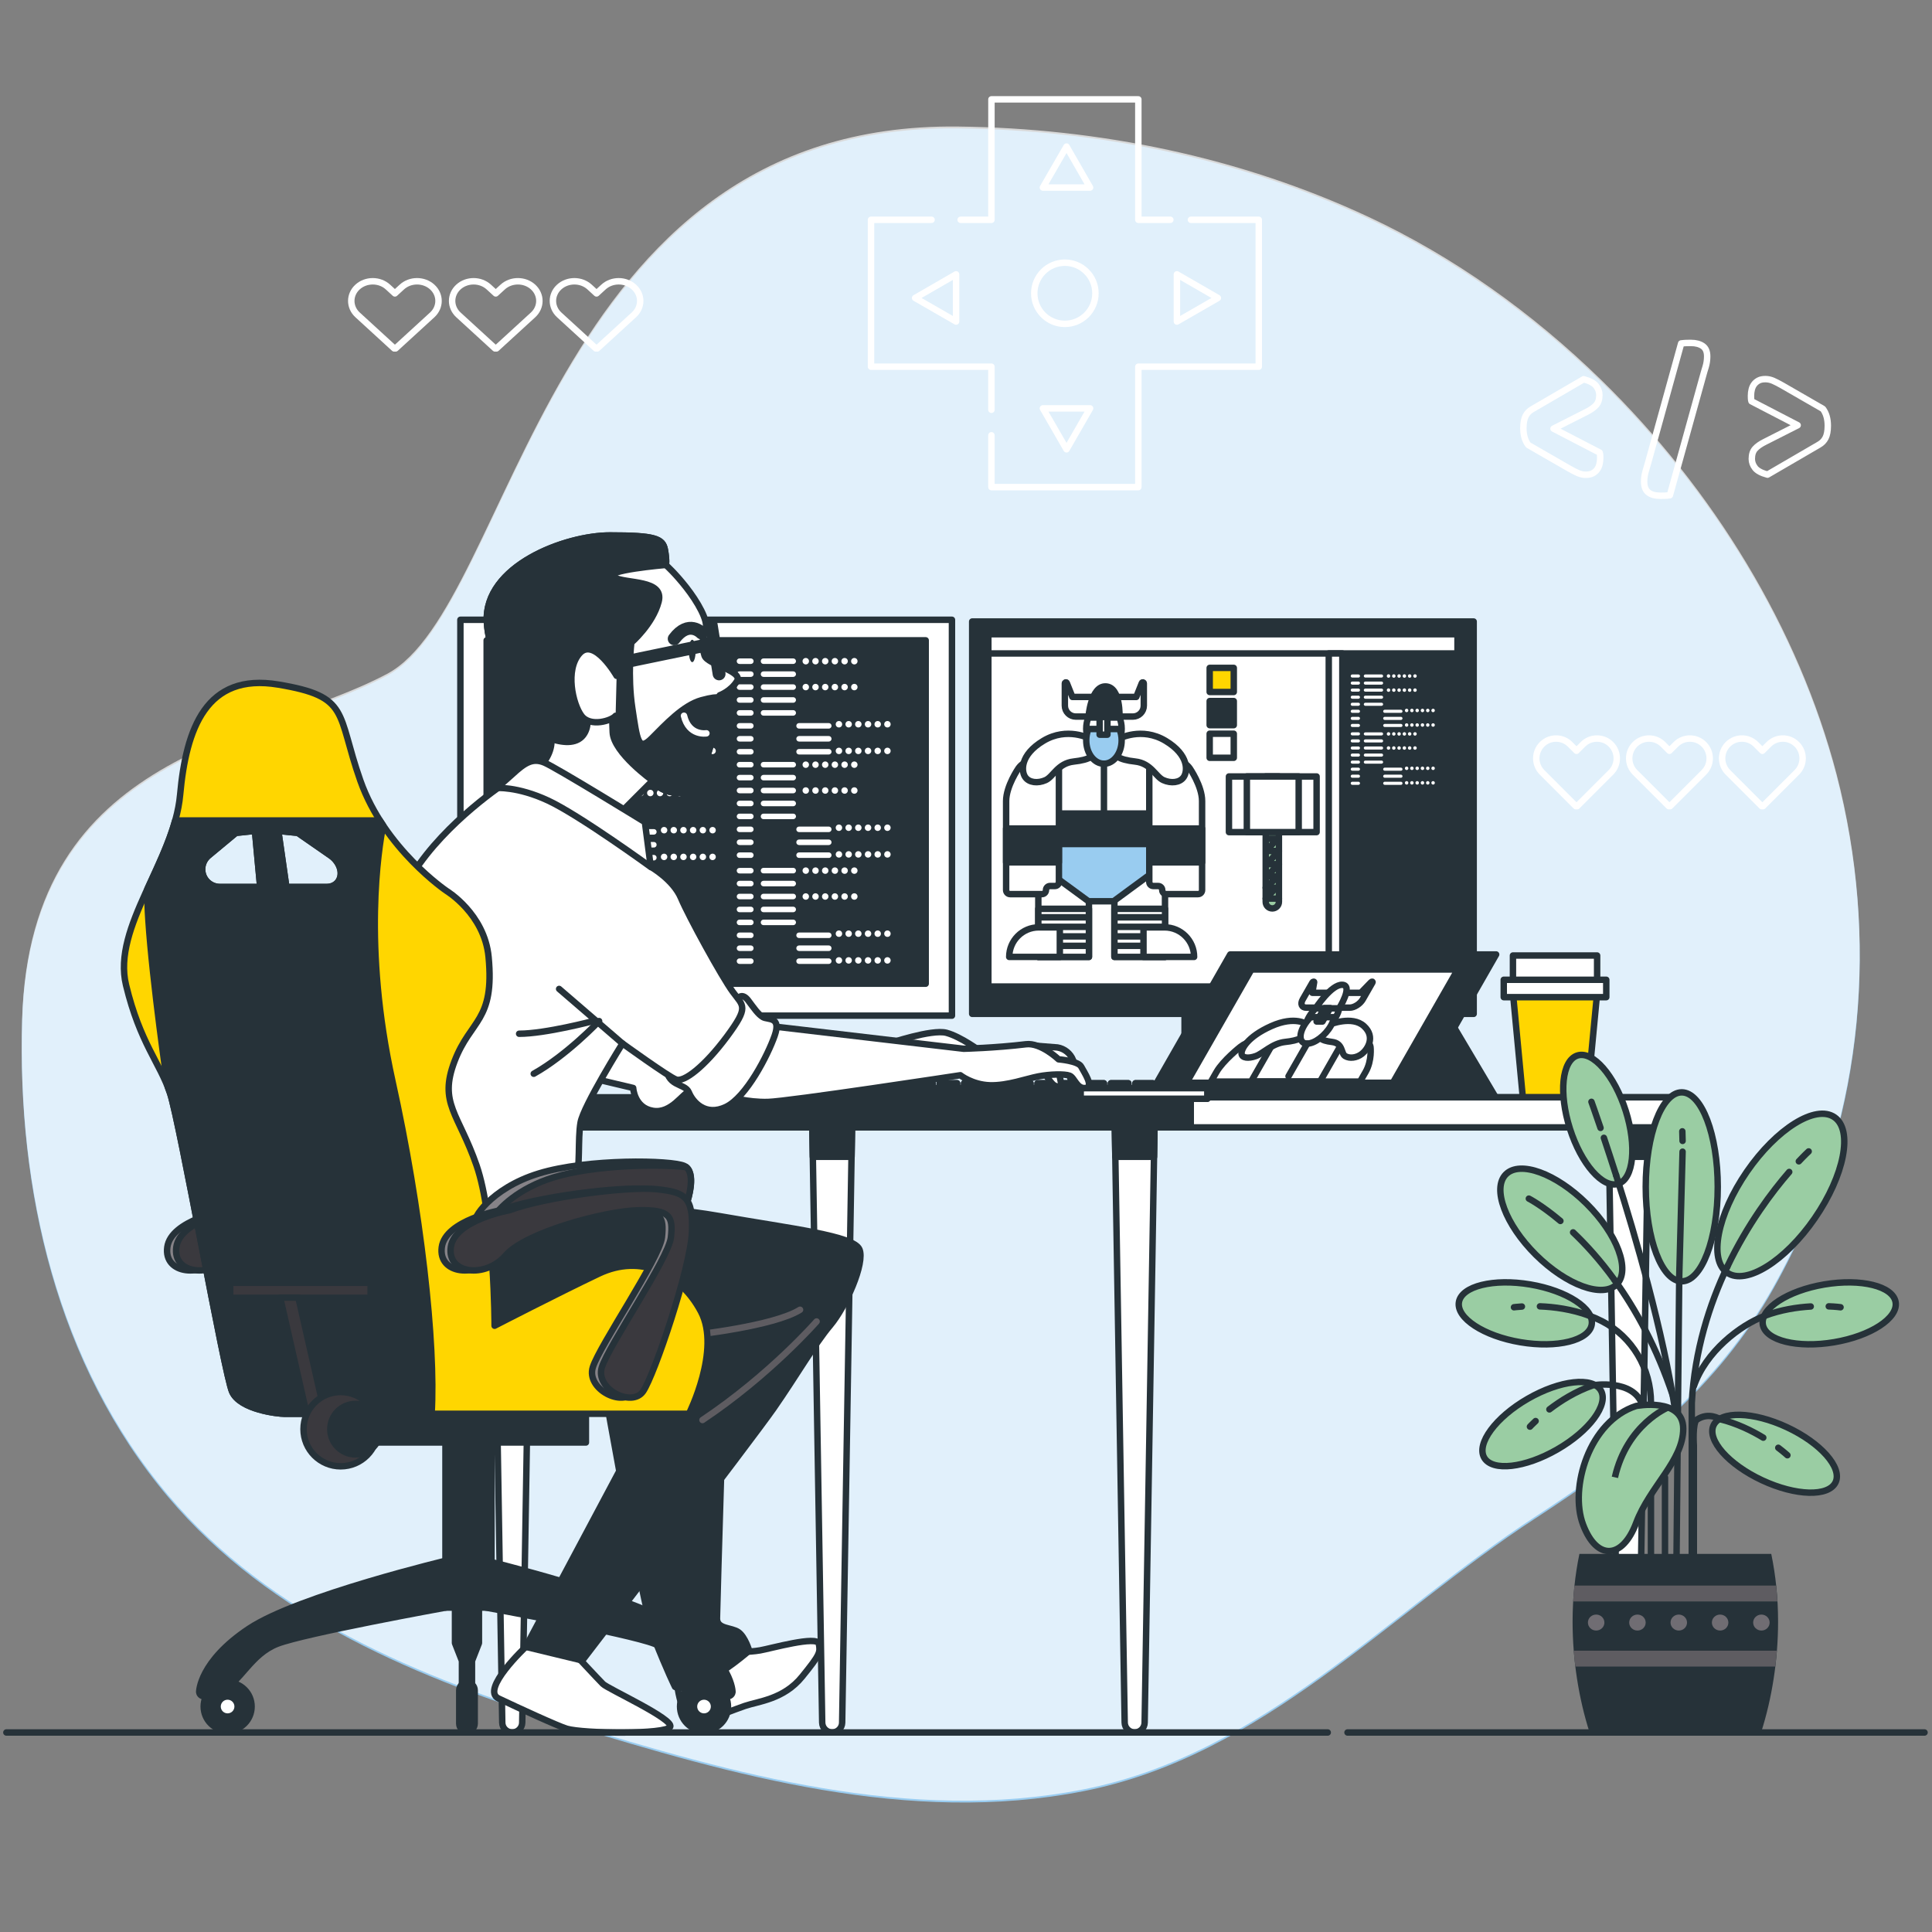 <?xml version="1.0" encoding="utf-8"?>
<!-- Generator: Adobe Illustrator 27.2.0, SVG Export Plug-In . SVG Version: 6.00 Build 0)  -->
<svg version="1.1" id="Camada_1" xmlns="http://www.w3.org/2000/svg" xmlns:xlink="http://www.w3.org/1999/xlink" x="0px" y="0px"
	 viewBox="0 0 300 300" style="enable-background:new 0 0 300 300;" xml:space="preserve">
<rect x="0" y="0" width="300" height="300" fill="#808080" stroke="none"/>
<style type="text/css">
	.st0{fill:#99CCF0;}
	.st1{opacity:0.7;fill:#FFFFFF;}
	.st2{fill:none;stroke:#FFFFFF;stroke-linecap:round;stroke-linejoin:round;stroke-miterlimit:10;}
	.st3{fill:#FFFFFF;stroke:#263239;stroke-linecap:round;stroke-linejoin:round;stroke-miterlimit:10;}
	.st4{fill:#FFD600;stroke:#263239;stroke-linecap:round;stroke-linejoin:round;stroke-miterlimit:10;}
	.st5{fill:#263239;stroke:#263239;stroke-linecap:round;stroke-linejoin:round;stroke-miterlimit:10;}
	.st6{fill:#99CCF0;stroke:#263239;stroke-linecap:round;stroke-linejoin:round;stroke-miterlimit:10;}
	.st7{fill:#FFFFFF;}
	.st8{fill:#9ACDA3;stroke:#263239;stroke-linecap:round;stroke-linejoin:round;stroke-miterlimit:10;}
	.st9{fill:none;stroke:#263239;stroke-linecap:round;stroke-linejoin:round;stroke-miterlimit:10;}
	.st10{fill:#9ACDA3;stroke:#263239;stroke-miterlimit:10;}
	.st11{fill:none;stroke:#263239;stroke-linecap:round;stroke-miterlimit:10;}
	.st12{fill:#263239;}
	.st13{fill:#5E5C61;}
	.st14{fill:#706D73;}
	.st15{fill:none;stroke:#263239;stroke-width:2;stroke-linecap:round;stroke-linejoin:round;stroke-miterlimit:10;}
	.st16{fill:#FFFFFF;stroke:#263239;stroke-width:2;stroke-linecap:round;stroke-linejoin:round;stroke-miterlimit:10;}
	.st17{fill:none;stroke:#5E5C61;stroke-linecap:round;stroke-linejoin:round;stroke-miterlimit:10;}
	.st18{fill:#868388;stroke:#263239;stroke-linecap:round;stroke-linejoin:round;stroke-miterlimit:10;}
	.st19{fill:#3A393E;stroke:#263239;stroke-linecap:round;stroke-linejoin:round;stroke-miterlimit:10;}
</style>
<g>
	<path class="st0" d="M248.68,59.33c-10.74-10.5-23.04-19.23-36.11-25.34c-19.91-9.31-41.84-13.8-63.78-14.06
		c-64.1-0.78-68.98,74.52-88.69,84.99c-19.71,10.47-55.43,11.7-56.66,53.58c-0.77,26.34,5.37,53.43,22.67,73.95
		c15.84,18.8,39.11,28.32,62.03,35.36c25.74,7.9,53.04,15.66,80.12,10.32c27.79-5.47,47.31-27.48,70.13-42.34
		c14.37-9.36,27.26-19.22,36.14-34.24c1.06-1.79,2.05-3.63,3-5.49c11.88-23.34,14.2-50.27,7.66-75.53
		C279.29,97.87,266.02,76.29,248.68,59.33z"/>
	<path class="st1" d="M248.68,59.05c-10.74-10.5-23.04-19.23-36.11-25.34c-19.91-9.31-41.84-13.8-63.78-14.06
		c-64.1-0.78-68.98,74.52-88.69,84.99c-19.71,10.47-55.43,11.7-56.66,53.58c-0.77,26.34,5.37,53.43,22.67,73.95
		c15.84,18.8,39.11,28.32,62.03,35.36c25.74,7.9,53.04,15.66,80.12,10.32c27.79-5.47,47.31-27.48,70.13-42.34
		c14.37-9.36,27.26-19.22,36.14-34.24c1.06-1.79,2.05-3.63,3-5.49c11.88-23.34,14.2-50.27,7.66-75.53
		C279.29,97.6,266.02,76.01,248.68,59.05z"/>
</g>
<g>
	<path class="st2" d="M248.4,70.28c0.04,0.12,0.06,0.25,0.07,0.41c0.01,0.16,0.01,0.3,0.01,0.44c0,0.35-0.04,0.68-0.12,0.99
		c-0.08,0.31-0.2,0.58-0.38,0.81c-0.17,0.23-0.4,0.42-0.68,0.57c-0.28,0.15-0.64,0.22-1.06,0.22c-0.41,0-0.81-0.09-1.21-0.26
		c-0.4-0.17-0.89-0.43-1.47-0.76l-6.25-3.6c-0.5-0.66-0.76-1.53-0.76-2.62c0-0.81,0.12-1.44,0.35-1.89
		c0.23-0.45,0.57-0.79,1.02-1.05l7.99-4.65c0.95,0.25,1.59,0.6,1.93,1.03c0.34,0.44,0.51,0.91,0.51,1.41c0,0.68-0.17,1.21-0.51,1.58
		c-0.34,0.38-0.84,0.73-1.5,1.06l-5.11,2.59L248.4,70.28z"/>
	<path class="st2" d="M259.3,76.9c-0.27,0.04-0.53,0.06-0.78,0.07c-0.25,0.01-0.48,0.01-0.7,0.01c-0.81,0-1.44-0.17-1.87-0.52
		c-0.44-0.35-0.65-0.91-0.65-1.69c0-0.52,0.08-1.05,0.23-1.58c0.16-0.53,0.29-1,0.41-1.41l5.11-18.45c0.29-0.04,0.56-0.06,0.81-0.07
		c0.25-0.01,0.48-0.01,0.7-0.01c0.77,0,1.39,0.17,1.85,0.49c0.46,0.33,0.68,0.86,0.68,1.6c0,0.56-0.08,1.09-0.23,1.6
		c-0.16,0.5-0.3,1.01-0.44,1.51L259.3,76.9z"/>
	<path class="st2" d="M271.97,62.31c-0.04-0.12-0.06-0.25-0.07-0.41c-0.01-0.15-0.01-0.3-0.01-0.44c0-0.35,0.04-0.68,0.12-0.99
		c0.08-0.31,0.2-0.58,0.38-0.81c0.17-0.23,0.4-0.42,0.68-0.57c0.28-0.15,0.63-0.22,1.06-0.22c0.41,0,0.81,0.09,1.21,0.26
		c0.4,0.17,0.89,0.43,1.47,0.76l6.25,3.6c0.5,0.66,0.76,1.53,0.76,2.62c0,0.81-0.12,1.44-0.35,1.89c-0.23,0.45-0.57,0.79-1.02,1.05
		l-7.99,4.65c-0.95-0.25-1.59-0.6-1.93-1.03c-0.34-0.44-0.51-0.91-0.51-1.41c0-0.68,0.17-1.21,0.51-1.58
		c0.34-0.38,0.84-0.73,1.5-1.06l5.11-2.59L271.97,62.31z"/>
</g>
<g>
	<polyline class="st2" points="153.95,67.59 153.95,75.64 176.76,75.64 176.76,56.94 195.46,56.94 195.46,34.13 184.93,34.13 	"/>
	<polyline class="st2" points="144.65,34.13 135.25,34.13 135.25,56.94 153.95,56.94 153.95,63.63 	"/>
	<polyline class="st2" points="181.73,34.13 176.76,34.13 176.76,15.43 153.95,15.43 153.95,34.13 149.17,34.13 	"/>
	<circle class="st2" cx="165.35" cy="45.54" r="4.75"/>
	<polygon class="st2" points="165.61,22.76 161.94,29.12 169.27,29.12 	"/>
	<polygon class="st2" points="165.61,69.77 169.27,63.41 161.94,63.41 	"/>
	<polygon class="st2" points="142.1,46.27 148.46,49.93 148.46,42.6 	"/>
	<polygon class="st2" points="189.11,46.27 182.75,42.6 182.75,49.93 	"/>
</g>
<g>
	<g>
		<path class="st2" d="M250.15,115.58c-1.2-1.2-3.15-1.2-4.35,0l-1,1l-1-1c-1.2-1.2-3.15-1.2-4.35,0c-1.2,1.2-1.2,3.15,0,4.35
			l5.25,5.25l0.1-0.1l0.1,0.1l5.25-5.25C251.35,118.73,251.35,116.78,250.15,115.58z"/>
		<path class="st2" d="M264.58,115.58c-1.2-1.2-3.15-1.2-4.35,0l-1,1l-1-1c-1.2-1.2-3.15-1.2-4.35,0c-1.2,1.2-1.2,3.15,0,4.35
			l5.25,5.25l0.1-0.1l0.1,0.1l5.25-5.25C265.78,118.73,265.78,116.78,264.58,115.58z"/>
		<path class="st2" d="M279.01,115.58c-1.2-1.2-3.15-1.2-4.35,0l-1,1l-1-1c-1.2-1.2-3.15-1.2-4.35,0c-1.2,1.2-1.2,3.15,0,4.35
			l5.25,5.25l0.1-0.1l0.1,0.1l5.25-5.25C280.21,118.73,280.21,116.78,279.01,115.58z"/>
	</g>
	<g>
		<g>
			<path class="st2" d="M67.12,44.57c-1.3-1.19-3.42-1.19-4.72,0l-1.08,0.99l-1.08-0.99c-1.3-1.19-3.42-1.19-4.72,0
				c-1.3,1.19-1.3,3.12,0,4.32l5.69,5.21l0.11-0.1l0.11,0.1l5.69-5.21C68.42,47.69,68.42,45.76,67.12,44.57z"/>
			<path class="st2" d="M82.78,44.57c-1.3-1.19-3.42-1.19-4.72,0l-1.08,0.99l-1.08-0.99c-1.3-1.19-3.42-1.19-4.72,0
				c-1.3,1.19-1.3,3.12,0,4.32l5.69,5.21l0.11-0.1l0.11,0.1l5.69-5.21C84.08,47.69,84.08,45.76,82.78,44.57z"/>
			<path class="st2" d="M98.43,44.57c-1.3-1.19-3.42-1.19-4.72,0l-1.08,0.99l-1.08-0.99c-1.3-1.19-3.42-1.19-4.72,0
				c-1.3,1.19-1.3,3.12,0,4.32l5.69,5.21l0.11-0.1l0.11,0.1l5.69-5.21C99.74,47.69,99.74,45.76,98.43,44.57z"/>
		</g>
	</g>
</g>
<g>
	<rect x="234.93" y="148.37" class="st3" width="13.07" height="4.59"/>
	<polygon class="st4" points="248.12,152.95 234.81,152.95 236.47,170.49 246.45,170.49 	"/>
	<rect x="233.5" y="152.14" class="st3" width="15.92" height="2.7"/>
</g>
<g>
	<g>
		<rect x="150.96" y="96.51" class="st5" width="77.87" height="60.92"/>
		<rect x="153.47" y="98.48" class="st3" width="72.85" height="54.71"/>
		<rect x="207.15" y="98.48" class="st5" width="19.17" height="54.71"/>
		<rect x="153.47" y="98.48" class="st3" width="72.85" height="2.99"/>
		<g>
			<g>
				<rect x="161.23" y="132.8" class="st3" width="7.86" height="15.79"/>
				<rect x="161.23" y="141.12" class="st3" width="7.86" height="7.47"/>
				<line class="st3" x1="161.38" y1="142.44" x2="169" y2="142.44"/>
				<line class="st3" x1="161.38" y1="143.92" x2="169" y2="143.92"/>
				<line class="st3" x1="161.38" y1="145.4" x2="169" y2="145.4"/>
				<line class="st3" x1="161.38" y1="146.87" x2="169" y2="146.87"/>
				<path class="st3" d="M164.57,148.59h-7.86l0,0c0-2.53,2.05-4.59,4.59-4.59h3.27V148.59z"/>
			</g>
			<g>
				
					<rect x="173.05" y="132.8" transform="matrix(-1 -1.224647e-16 1.224647e-16 -1 353.951 281.383)" class="st3" width="7.86" height="15.79"/>
				<rect x="173.05" y="141.12" class="st3" width="7.86" height="7.47"/>
				<line class="st3" x1="180.75" y1="142.44" x2="173.13" y2="142.44"/>
				<line class="st3" x1="180.75" y1="143.92" x2="173.13" y2="143.92"/>
				<line class="st3" x1="180.75" y1="145.4" x2="173.13" y2="145.4"/>
				<line class="st3" x1="180.75" y1="146.87" x2="173.13" y2="146.87"/>
				<path class="st3" d="M177.56,148.59h7.86l0,0c0-2.53-2.05-4.59-4.59-4.59h-3.27V148.59z"/>
			</g>
			<polygon class="st6" points="161.31,130.78 161.31,134.3 169.02,139.95 172.91,139.95 180.26,134.55 180.26,130.78 			"/>
			<rect x="161.31" y="116.74" class="st3" width="18.9" height="14.03"/>
			<rect x="161.61" y="126.32" class="st5" width="18.65" height="4.74"/>
			<g>
				<path class="st3" d="M158.15,119.29c0,0-1.92,2.76-1.92,5.1v13.82c0,0.35,0.28,0.63,0.63,0.63h4.93c0.35,0,0.63-0.28,0.63-0.63
					l0,0c0-0.35,0.28-0.63,0.63-0.63h0.75c0.35,0,0.63-0.28,0.63-0.63v-17.75C164.42,119.21,160.07,116.62,158.15,119.29z"/>
				<rect x="156.23" y="128.65" class="st5" width="8.19" height="5.26"/>
			</g>
			<g>
				<path class="st3" d="M184.74,119.29c0,0,1.92,2.76,1.92,5.1v13.82c0,0.35-0.28,0.63-0.63,0.63h-4.93
					c-0.35,0-0.63-0.28-0.63-0.63l0,0c0-0.35-0.28-0.63-0.63-0.63h-0.75c-0.35,0-0.63-0.28-0.63-0.63v-17.75
					C178.47,119.21,182.82,116.62,184.74,119.29z"/>
				<rect x="178.47" y="128.65" class="st5" width="8.19" height="5.26"/>
			</g>
			<path class="st3" d="M169.21,114.69c0,0-3.49-1.88-7.19,0.34c-3.7,2.22-3.43,4.77-2.82,5.64c0.6,0.87,1.95,1.01,3.16,0.47
				c1.21-0.54,1.88-2.62,4.37-2.89c2.49-0.27,3.76-0.94,3.49-2.55C169.95,114.08,169.21,114.69,169.21,114.69z"/>
			<path class="st3" d="M173.79,114.69c0,0,3.49-1.88,7.19,0.34c3.7,2.22,3.43,4.77,2.82,5.64c-0.6,0.87-1.95,1.01-3.16,0.47
				c-1.21-0.54-1.88-2.62-4.37-2.89c-2.49-0.27-3.76-0.94-3.49-2.55C173.05,114.08,173.79,114.69,173.79,114.69z"/>
			<g>
				<path class="st3" d="M173.04,108.22h3.4l0.87-2.17c0.06-0.16,0.3-0.11,0.3,0.06v3.46c0,0.94-0.76,1.7-1.7,1.7h-2.87V108.22z"/>
				<path class="st3" d="M169.92,108.22h-3.4l-0.87-2.17c-0.06-0.16-0.3-0.11-0.3,0.06v3.46c0,0.94,0.76,1.7,1.7,1.7h2.87V108.22z"
					/>
				<path class="st3" d="M169.01,111.39c-0.22,0.52-0.34,1.12-0.34,1.76c0,2.01,1.23,3.63,2.75,3.63c1.52,0,2.75-1.63,2.75-3.63
					c0-0.64-0.13-1.24-0.34-1.76H169.01z"/>
				<path class="st5" d="M169.01,111.39c0,0,0.37-4.92,2.71-4.8c2.34,0.12,2.11,4.8,2.11,4.8H169.01z"/>
				<path class="st6" d="M169.01,113.2c-0.22,0.52-0.34,1.12-0.34,1.76c0,2.01,1.23,3.63,2.75,3.63c1.52,0,2.75-1.63,2.75-3.63
					c0-0.64-0.13-1.24-0.34-1.76H169.01z"/>
				<rect x="170.75" y="111.33" class="st3" width="1.21" height="2.75"/>
			</g>
			<line class="st3" x1="171.42" y1="118.59" x2="171.42" y2="126.22"/>
		</g>
		<rect x="206.33" y="101.47" class="st3" width="2.11" height="51.52"/>
		<g>
			<rect x="187.84" y="103.71" class="st4" width="3.74" height="3.74"/>
			<rect x="187.84" y="108.86" class="st5" width="3.74" height="3.74"/>
			<rect x="187.84" y="113.93" class="st3" width="3.74" height="3.74"/>
		</g>
		<path class="st7" d="M210.94,105.21h-0.96c-0.13,0-0.24-0.11-0.24-0.24c0-0.13,0.11-0.24,0.24-0.24h0.96
			c0.13,0,0.24,0.11,0.24,0.24C211.18,105.1,211.07,105.21,210.94,105.21z M211.18,106.07c0-0.13-0.11-0.24-0.24-0.24h-0.96
			c-0.13,0-0.24,0.11-0.24,0.24c0,0.13,0.11,0.24,0.24,0.24h0.96C211.07,106.3,211.18,106.2,211.18,106.07z M211.18,107.16
			c0-0.13-0.11-0.24-0.24-0.24h-0.96c-0.13,0-0.24,0.11-0.24,0.24c0,0.13,0.11,0.24,0.24,0.24h0.96
			C211.07,107.4,211.18,107.29,211.18,107.16z M211.18,108.26c0-0.13-0.11-0.24-0.24-0.24h-0.96c-0.13,0-0.24,0.11-0.24,0.24
			c0,0.13,0.11,0.24,0.24,0.24h0.96C211.07,108.5,211.18,108.39,211.18,108.26z M211.18,109.36c0-0.13-0.11-0.24-0.24-0.24h-0.96
			c-0.13,0-0.24,0.11-0.24,0.24c0,0.13,0.11,0.24,0.24,0.24h0.96C211.07,109.59,211.18,109.49,211.18,109.36z M211.18,110.45
			c0-0.13-0.11-0.24-0.24-0.24h-0.96c-0.13,0-0.24,0.11-0.24,0.24c0,0.13,0.11,0.24,0.24,0.24h0.96
			C211.07,110.69,211.18,110.58,211.18,110.45z M211.18,111.55c0-0.13-0.11-0.24-0.24-0.24h-0.96c-0.13,0-0.24,0.11-0.24,0.24
			c0,0.13,0.11,0.24,0.24,0.24h0.96C211.07,111.79,211.18,111.68,211.18,111.55z M211.18,112.65c0-0.13-0.11-0.24-0.24-0.24h-0.96
			c-0.13,0-0.24,0.11-0.24,0.24c0,0.13,0.11,0.24,0.24,0.24h0.96C211.07,112.88,211.18,112.78,211.18,112.65z M214.77,104.97
			c0-0.13-0.11-0.24-0.24-0.24h-2.52c-0.13,0-0.24,0.11-0.24,0.24c0,0.13,0.11,0.24,0.24,0.24h2.52
			C214.66,105.21,214.77,105.1,214.77,104.97z M214.77,106.07c0-0.13-0.11-0.24-0.24-0.24h-2.52c-0.13,0-0.24,0.11-0.24,0.24
			c0,0.13,0.11,0.24,0.24,0.24h2.52C214.66,106.3,214.77,106.2,214.77,106.07z M214.77,107.16c0-0.13-0.11-0.24-0.24-0.24h-2.52
			c-0.13,0-0.24,0.11-0.24,0.24c0,0.13,0.11,0.24,0.24,0.24h2.52C214.66,107.4,214.77,107.29,214.77,107.16z M214.77,108.26
			c0-0.13-0.11-0.24-0.24-0.24h-2.52c-0.13,0-0.24,0.11-0.24,0.24c0,0.13,0.11,0.24,0.24,0.24h2.52
			C214.66,108.5,214.77,108.39,214.77,108.26z M214.77,109.36c0-0.13-0.11-0.24-0.24-0.24h-2.52c-0.13,0-0.24,0.11-0.24,0.24
			c0,0.13,0.11,0.24,0.24,0.24h2.52C214.66,109.59,214.77,109.49,214.77,109.36z M217.78,110.45c0-0.13-0.11-0.24-0.24-0.24h-2.52
			c-0.13,0-0.24,0.11-0.24,0.24c0,0.13,0.11,0.24,0.24,0.24h2.52C217.68,110.69,217.78,110.58,217.78,110.45z M217.78,111.55
			c0-0.13-0.11-0.24-0.24-0.24h-2.52c-0.13,0-0.24,0.11-0.24,0.24c0,0.13,0.11,0.24,0.24,0.24h2.52
			C217.68,111.79,217.78,111.68,217.78,111.55z M217.78,112.65c0-0.13-0.11-0.24-0.24-0.24h-2.52c-0.13,0-0.24,0.11-0.24,0.24
			c0,0.13,0.11,0.24,0.24,0.24h2.52C217.68,112.88,217.78,112.78,217.78,112.65z M215.88,104.97c0-0.15-0.12-0.27-0.27-0.27
			c-0.15,0-0.27,0.12-0.27,0.27c0,0.15,0.12,0.27,0.27,0.27C215.75,105.25,215.88,105.12,215.88,104.97z M216.7,104.97
			c0-0.15-0.12-0.27-0.27-0.27c-0.15,0-0.27,0.12-0.27,0.27c0,0.15,0.12,0.27,0.27,0.27C216.58,105.25,216.7,105.12,216.7,104.97z
			 M217.52,104.97c0-0.15-0.12-0.27-0.27-0.27c-0.15,0-0.27,0.12-0.27,0.27c0,0.15,0.12,0.27,0.27,0.27
			C217.4,105.25,217.52,105.12,217.52,104.97z M218.34,104.97c0-0.15-0.12-0.27-0.27-0.27c-0.15,0-0.27,0.12-0.27,0.27
			c0,0.15,0.12,0.27,0.27,0.27C218.22,105.25,218.34,105.12,218.34,104.97z M219.16,104.97c0-0.15-0.12-0.27-0.27-0.27
			c-0.15,0-0.27,0.12-0.27,0.27c0,0.15,0.12,0.27,0.27,0.27C219.04,105.25,219.16,105.12,219.16,104.97z M219.99,104.97
			c0-0.15-0.12-0.27-0.27-0.27c-0.15,0-0.27,0.12-0.27,0.27c0,0.15,0.12,0.27,0.27,0.27C219.86,105.25,219.99,105.12,219.99,104.97z
			 M215.88,107.16c0-0.15-0.12-0.27-0.27-0.27c-0.15,0-0.27,0.12-0.27,0.27c0,0.15,0.12,0.27,0.27,0.27
			C215.75,107.44,215.88,107.32,215.88,107.16z M216.7,107.16c0-0.15-0.12-0.27-0.27-0.27c-0.15,0-0.27,0.12-0.27,0.27
			c0,0.15,0.12,0.27,0.27,0.27C216.58,107.44,216.7,107.32,216.7,107.16z M217.52,107.16c0-0.15-0.12-0.27-0.27-0.27
			c-0.15,0-0.27,0.12-0.27,0.27c0,0.15,0.12,0.27,0.27,0.27C217.4,107.44,217.52,107.32,217.52,107.16z M218.34,107.16
			c0-0.15-0.12-0.27-0.27-0.27c-0.15,0-0.27,0.12-0.27,0.27c0,0.15,0.12,0.27,0.27,0.27C218.22,107.44,218.34,107.32,218.34,107.16z
			 M219.16,107.16c0-0.15-0.12-0.27-0.27-0.27c-0.15,0-0.27,0.12-0.27,0.27c0,0.15,0.12,0.27,0.27,0.27
			C219.04,107.44,219.16,107.32,219.16,107.16z M219.99,107.16c0-0.15-0.12-0.27-0.27-0.27c-0.15,0-0.27,0.12-0.27,0.27
			c0,0.15,0.12,0.27,0.27,0.27C219.86,107.44,219.99,107.32,219.99,107.16z M218.69,110.32c0-0.15-0.12-0.27-0.27-0.27
			c-0.15,0-0.27,0.12-0.27,0.27c0,0.15,0.12,0.27,0.27,0.27C218.56,110.59,218.69,110.47,218.69,110.32z M219.51,110.32
			c0-0.15-0.12-0.27-0.27-0.27s-0.27,0.12-0.27,0.27c0,0.15,0.12,0.27,0.27,0.27S219.51,110.47,219.51,110.32z M220.33,110.32
			c0-0.15-0.12-0.27-0.27-0.27c-0.15,0-0.27,0.12-0.27,0.27c0,0.15,0.12,0.27,0.27,0.27C220.21,110.59,220.33,110.47,220.33,110.32z
			 M221.15,110.32c0-0.15-0.12-0.27-0.27-0.27c-0.15,0-0.27,0.12-0.27,0.27c0,0.15,0.12,0.27,0.27,0.27
			C221.03,110.59,221.15,110.47,221.15,110.32z M221.97,110.32c0-0.15-0.12-0.27-0.27-0.27c-0.15,0-0.27,0.12-0.27,0.27
			c0,0.15,0.12,0.27,0.27,0.27C221.85,110.59,221.97,110.47,221.97,110.32z M222.8,110.32c0-0.15-0.12-0.27-0.27-0.27
			c-0.15,0-0.27,0.12-0.27,0.27c0,0.15,0.12,0.27,0.27,0.27C222.67,110.59,222.8,110.47,222.8,110.32z M218.69,112.58
			c0-0.15-0.12-0.27-0.27-0.27c-0.15,0-0.27,0.12-0.27,0.27c0,0.15,0.12,0.27,0.27,0.27C218.56,112.85,218.69,112.73,218.69,112.58z
			 M219.51,112.58c0-0.15-0.12-0.27-0.27-0.27s-0.27,0.12-0.27,0.27c0,0.15,0.12,0.27,0.27,0.27S219.51,112.73,219.51,112.58z
			 M220.33,112.58c0-0.15-0.12-0.27-0.27-0.27c-0.15,0-0.27,0.12-0.27,0.27c0,0.15,0.12,0.27,0.27,0.27
			C220.21,112.85,220.33,112.73,220.33,112.58z M221.15,112.58c0-0.15-0.12-0.27-0.27-0.27c-0.15,0-0.27,0.12-0.27,0.27
			c0,0.15,0.12,0.27,0.27,0.27C221.03,112.85,221.15,112.73,221.15,112.58z M221.97,112.58c0-0.15-0.12-0.27-0.27-0.27
			c-0.15,0-0.27,0.12-0.27,0.27c0,0.15,0.12,0.27,0.27,0.27C221.85,112.85,221.97,112.73,221.97,112.58z M222.8,112.58
			c0-0.15-0.12-0.27-0.27-0.27c-0.15,0-0.27,0.12-0.27,0.27c0,0.15,0.12,0.27,0.27,0.27C222.67,112.85,222.8,112.73,222.8,112.58z"
			/>
		<path class="st7" d="M210.94,114.19h-0.96c-0.13,0-0.24-0.11-0.24-0.24c0-0.13,0.11-0.24,0.24-0.24h0.96
			c0.13,0,0.24,0.11,0.24,0.24C211.18,114.09,211.07,114.19,210.94,114.19z M211.18,115.05c0-0.13-0.11-0.24-0.24-0.24h-0.96
			c-0.13,0-0.24,0.11-0.24,0.24c0,0.13,0.11,0.24,0.24,0.24h0.96C211.07,115.29,211.18,115.18,211.18,115.05z M211.18,116.15
			c0-0.13-0.11-0.24-0.24-0.24h-0.96c-0.13,0-0.24,0.11-0.24,0.24c0,0.13,0.11,0.24,0.24,0.24h0.96
			C211.07,116.39,211.18,116.28,211.18,116.15z M211.18,117.25c0-0.13-0.11-0.24-0.24-0.24h-0.96c-0.13,0-0.24,0.11-0.24,0.24
			c0,0.13,0.11,0.24,0.24,0.24h0.96C211.07,117.48,211.18,117.38,211.18,117.25z M211.18,118.34c0-0.13-0.11-0.24-0.24-0.24h-0.96
			c-0.13,0-0.24,0.11-0.24,0.24c0,0.13,0.11,0.24,0.24,0.24h0.96C211.07,118.58,211.18,118.47,211.18,118.34z M211.18,119.44
			c0-0.13-0.11-0.24-0.24-0.24h-0.96c-0.13,0-0.24,0.11-0.24,0.24c0,0.13,0.11,0.24,0.24,0.24h0.96
			C211.07,119.68,211.18,119.57,211.18,119.44z M211.18,120.53c0-0.13-0.11-0.24-0.24-0.24h-0.96c-0.13,0-0.24,0.11-0.24,0.24
			c0,0.13,0.11,0.24,0.24,0.24h0.96C211.07,120.77,211.18,120.67,211.18,120.53z M211.18,121.63c0-0.13-0.11-0.24-0.24-0.24h-0.96
			c-0.13,0-0.24,0.11-0.24,0.24c0,0.13,0.11,0.24,0.24,0.24h0.96C211.07,121.87,211.18,121.76,211.18,121.63z M214.77,113.96
			c0-0.13-0.11-0.24-0.24-0.24h-2.52c-0.13,0-0.24,0.11-0.24,0.24c0,0.13,0.11,0.24,0.24,0.24h2.52
			C214.66,114.19,214.77,114.09,214.77,113.96z M214.77,115.05c0-0.13-0.11-0.24-0.24-0.24h-2.52c-0.13,0-0.24,0.11-0.24,0.24
			c0,0.13,0.11,0.24,0.24,0.24h2.52C214.66,115.29,214.77,115.18,214.77,115.05z M214.77,116.15c0-0.13-0.11-0.24-0.24-0.24h-2.52
			c-0.13,0-0.24,0.11-0.24,0.24c0,0.13,0.11,0.24,0.24,0.24h2.52C214.66,116.39,214.77,116.28,214.77,116.15z M214.77,117.25
			c0-0.13-0.11-0.24-0.24-0.24h-2.52c-0.13,0-0.24,0.11-0.24,0.24c0,0.13,0.11,0.24,0.24,0.24h2.52
			C214.66,117.48,214.77,117.38,214.77,117.25z M214.77,118.34c0-0.13-0.11-0.24-0.24-0.24h-2.52c-0.13,0-0.24,0.11-0.24,0.24
			c0,0.13,0.11,0.24,0.24,0.24h2.52C214.66,118.58,214.77,118.47,214.77,118.34z M217.78,119.44c0-0.13-0.11-0.24-0.24-0.24h-2.52
			c-0.13,0-0.24,0.11-0.24,0.24c0,0.13,0.11,0.24,0.24,0.24h2.52C217.68,119.68,217.78,119.57,217.78,119.44z M217.78,120.53
			c0-0.13-0.11-0.24-0.24-0.24h-2.52c-0.13,0-0.24,0.11-0.24,0.24c0,0.13,0.11,0.24,0.24,0.24h2.52
			C217.68,120.77,217.78,120.67,217.78,120.53z M217.78,121.63c0-0.13-0.11-0.24-0.24-0.24h-2.52c-0.13,0-0.24,0.11-0.24,0.24
			c0,0.13,0.11,0.24,0.24,0.24h2.52C217.68,121.87,217.78,121.76,217.78,121.63z M215.88,113.96c0-0.15-0.12-0.27-0.27-0.27
			c-0.15,0-0.27,0.12-0.27,0.27c0,0.15,0.12,0.27,0.27,0.27C215.75,114.23,215.88,114.11,215.88,113.96z M216.7,113.96
			c0-0.15-0.12-0.27-0.27-0.27c-0.15,0-0.27,0.12-0.27,0.27c0,0.15,0.12,0.27,0.27,0.27C216.58,114.23,216.7,114.11,216.7,113.96z
			 M217.52,113.96c0-0.15-0.12-0.27-0.27-0.27c-0.15,0-0.27,0.12-0.27,0.27c0,0.15,0.12,0.27,0.27,0.27
			C217.4,114.23,217.52,114.11,217.52,113.96z M218.34,113.96c0-0.15-0.12-0.27-0.27-0.27c-0.15,0-0.27,0.12-0.27,0.27
			c0,0.15,0.12,0.27,0.27,0.27C218.22,114.23,218.34,114.11,218.34,113.96z M219.16,113.96c0-0.15-0.12-0.27-0.27-0.27
			c-0.15,0-0.27,0.12-0.27,0.27c0,0.15,0.12,0.27,0.27,0.27C219.04,114.23,219.16,114.11,219.16,113.96z M219.99,113.96
			c0-0.15-0.12-0.27-0.27-0.27c-0.15,0-0.27,0.12-0.27,0.27c0,0.15,0.12,0.27,0.27,0.27C219.86,114.23,219.99,114.11,219.99,113.96z
			 M215.88,116.15c0-0.15-0.12-0.27-0.27-0.27c-0.15,0-0.27,0.12-0.27,0.27c0,0.15,0.12,0.27,0.27,0.27
			C215.75,116.42,215.88,116.3,215.88,116.15z M216.7,116.15c0-0.15-0.12-0.27-0.27-0.27c-0.15,0-0.27,0.12-0.27,0.27
			c0,0.15,0.12,0.27,0.27,0.27C216.58,116.42,216.7,116.3,216.7,116.15z M217.52,116.15c0-0.15-0.12-0.27-0.27-0.27
			c-0.15,0-0.27,0.12-0.27,0.27c0,0.15,0.12,0.27,0.27,0.27C217.4,116.42,217.52,116.3,217.52,116.15z M218.34,116.15
			c0-0.15-0.12-0.27-0.27-0.27c-0.15,0-0.27,0.12-0.27,0.27c0,0.15,0.12,0.27,0.27,0.27C218.22,116.42,218.34,116.3,218.34,116.15z
			 M219.16,116.15c0-0.15-0.12-0.27-0.27-0.27c-0.15,0-0.27,0.12-0.27,0.27c0,0.15,0.12,0.27,0.27,0.27
			C219.04,116.42,219.16,116.3,219.16,116.15z M219.99,116.15c0-0.15-0.12-0.27-0.27-0.27c-0.15,0-0.27,0.12-0.27,0.27
			c0,0.15,0.12,0.27,0.27,0.27C219.86,116.42,219.99,116.3,219.99,116.15z M218.69,119.3c0-0.15-0.12-0.27-0.27-0.27
			c-0.15,0-0.27,0.12-0.27,0.27c0,0.15,0.12,0.27,0.27,0.27C218.56,119.58,218.69,119.45,218.69,119.3z M219.51,119.3
			c0-0.15-0.12-0.27-0.27-0.27s-0.27,0.12-0.27,0.27c0,0.15,0.12,0.27,0.27,0.27S219.51,119.45,219.51,119.3z M220.33,119.3
			c0-0.15-0.12-0.27-0.27-0.27c-0.15,0-0.27,0.12-0.27,0.27c0,0.15,0.12,0.27,0.27,0.27C220.21,119.58,220.33,119.45,220.33,119.3z
			 M221.15,119.3c0-0.15-0.12-0.27-0.27-0.27c-0.15,0-0.27,0.12-0.27,0.27c0,0.15,0.12,0.27,0.27,0.27
			C221.03,119.58,221.15,119.45,221.15,119.3z M221.97,119.3c0-0.15-0.12-0.27-0.27-0.27c-0.15,0-0.27,0.12-0.27,0.27
			c0,0.15,0.12,0.27,0.27,0.27C221.85,119.58,221.97,119.45,221.97,119.3z M222.8,119.3c0-0.15-0.12-0.27-0.27-0.27
			c-0.15,0-0.27,0.12-0.27,0.27c0,0.15,0.12,0.27,0.27,0.27C222.67,119.58,222.8,119.45,222.8,119.3z M218.69,121.56
			c0-0.15-0.12-0.27-0.27-0.27c-0.15,0-0.27,0.12-0.27,0.27c0,0.15,0.12,0.27,0.27,0.27C218.56,121.84,218.69,121.71,218.69,121.56z
			 M219.51,121.56c0-0.15-0.12-0.27-0.27-0.27s-0.27,0.12-0.27,0.27c0,0.15,0.12,0.27,0.27,0.27S219.51,121.71,219.51,121.56z
			 M220.33,121.56c0-0.15-0.12-0.27-0.27-0.27c-0.15,0-0.27,0.12-0.27,0.27c0,0.15,0.12,0.27,0.27,0.27
			C220.21,121.84,220.33,121.71,220.33,121.56z M221.15,121.56c0-0.15-0.12-0.27-0.27-0.27c-0.15,0-0.27,0.12-0.27,0.27
			c0,0.15,0.12,0.27,0.27,0.27C221.03,121.84,221.15,121.71,221.15,121.56z M221.97,121.56c0-0.15-0.12-0.27-0.27-0.27
			c-0.15,0-0.27,0.12-0.27,0.27c0,0.15,0.12,0.27,0.27,0.27C221.85,121.84,221.97,121.71,221.97,121.56z M222.8,121.56
			c0-0.15-0.12-0.27-0.27-0.27c-0.15,0-0.27,0.12-0.27,0.27c0,0.15,0.12,0.27,0.27,0.27C222.67,121.84,222.8,121.71,222.8,121.56z"
			/>
		<g>
			<rect x="190.83" y="120.57" class="st3" width="13.61" height="8.64"/>
			<path class="st8" d="M197.56,141.06L197.56,141.06c-0.57,0-1.02-0.46-1.02-1.02v-19.47h2.05v19.47
				C198.59,140.6,198.13,141.06,197.56,141.06z"/>
			<polyline class="st9" points="196.68,130.24 198.29,130.24 196.68,132.14 198.59,132.14 196.68,134.19 198.59,134.19 
				196.68,136.09 198.44,136.09 196.54,137.85 198.15,137.85 196.54,139.53 198.59,139.53 			"/>
			<rect x="193.61" y="120.57" class="st3" width="8.05" height="8.64"/>
		</g>
		<rect x="183.94" y="155.09" class="st5" width="7.91" height="16.18"/>
	</g>
	<g>
		<polygon class="st5" points="225.36,158.8 232.18,170.29 217.28,170.29 		"/>
		<polygon class="st5" points="232.32,148.21 191.03,148.21 178.19,170.65 219.47,170.65 		"/>
		<polygon class="st3" points="226.36,150.54 194.32,150.54 184.25,168.13 216.29,168.13 		"/>
		<g>
			<polygon class="st3" points="206.28,167.95 210.46,160.64 196.09,160.64 191.91,167.95 			"/>
			<polygon class="st3" points="206.33,167.95 206.34,167.93 192.15,167.93 192.14,167.95 			"/>
			<g>
				<path class="st3" d="M194.27,167.95l3.11-5.44c0,0-2.18-1.97-4.8,0.06c0,0-2.66,2.1-3.68,3.88l-0.86,1.5H194.27z"/>
			</g>
			<g>
				<path class="st3" d="M211.19,167.95l0.86-1.5c1.02-1.78,0.76-3.88,0.76-3.88c-0.3-2.03-4.73-0.06-4.73-0.06l-3.11,5.44H211.19z"
					/>
			</g>
			<path class="st3" d="M203,159.08c0,0-1.84-1.43-5.61,0.26c-3.78,1.69-4.68,3.63-4.6,4.29c0.08,0.66,1.04,0.77,2.2,0.36
				c1.15-0.41,2.57-1.99,4.58-2.2s3.27-0.72,3.77-1.94C203.82,158.62,203,159.08,203,159.08z"/>
			<path class="st3" d="M206.48,159.08c0,0,3.48-1.43,5.32,0.26s0.53,3.63-0.31,4.29c-0.84,0.66-1.92,0.77-2.61,0.36
				c-0.69-0.41-0.29-1.99-2.06-2.2s-2.45-0.72-1.55-1.94C206.18,158.62,206.48,159.08,206.48,159.08z"/>
			<g>
				<path class="st3" d="M208.73,154.16h2.58l1.6-1.65c0.12-0.12,0.28-0.09,0.21,0.04l-1.51,2.63c-0.41,0.71-1.32,1.29-2.03,1.29
					h-2.18L208.73,154.16z"/>
				<path class="st3" d="M206.36,154.16h-2.58l0.28-1.65c0.02-0.12-0.18-0.09-0.26,0.04l-1.51,2.63c-0.41,0.71-0.16,1.29,0.55,1.29
					h2.18L206.36,154.16z"/>
				<path class="st3" d="M204.29,156.57c-0.39,0.4-0.75,0.85-1.03,1.34c-0.87,1.53-0.64,2.76,0.51,2.76s2.8-1.24,3.67-2.76
					c0.28-0.48,0.44-0.94,0.5-1.34H204.29z"/>
				<path class="st3" d="M204.29,156.57c0,0,2.42-3.74,4.15-3.65c1.73,0.09-0.49,3.65-0.49,3.65H204.29z"/>
				<path class="st3" d="M203.5,157.95c-0.39,0.4-0.75,0.85-1.03,1.34c-0.87,1.53-0.64,2.76,0.51,2.76s2.8-1.24,3.67-2.76
					c0.28-0.48,0.44-0.94,0.5-1.34H203.5z"/>
				<polygon class="st3" points="205.36,158.62 204.44,158.62 205.64,156.53 206.56,156.53 				"/>
			</g>
			<path class="st3" d="M202.98,162.05c-0.97,1.69-1.94,3.38-2.9,5.07"/>
		</g>
	</g>
	<g id="XMLID_1_">
		<g id="XMLID_4_">
			<rect id="XMLID_5_" x="105.54" y="154.68" class="st5" width="6.05" height="12.75"/>
		</g>
		<rect id="XMLID_3_" x="71.49" y="96.24" class="st3" width="76.33" height="61.47"/>
		<rect id="XMLID_2_" x="75.57" y="99.43" class="st5" width="68.17" height="53.32"/>
		<g>
			<g>
				<path class="st7" d="M116.59,103.1h-1.76c-0.24,0-0.43-0.19-0.43-0.43c0-0.24,0.19-0.43,0.43-0.43h1.76
					c0.24,0,0.43,0.19,0.43,0.43C117.02,102.91,116.83,103.1,116.59,103.1z M117.02,104.68c0-0.24-0.19-0.43-0.43-0.43h-1.76
					c-0.24,0-0.43,0.19-0.43,0.43c0,0.24,0.19,0.43,0.43,0.43h1.76C116.83,105.11,117.02,104.92,117.02,104.68z M117.02,106.69
					c0-0.24-0.19-0.43-0.43-0.43h-1.76c-0.24,0-0.43,0.19-0.43,0.43c0,0.24,0.19,0.43,0.43,0.43h1.76
					C116.83,107.12,117.02,106.92,117.02,106.69z M117.02,108.69c0-0.24-0.19-0.43-0.43-0.43h-1.76c-0.24,0-0.43,0.19-0.43,0.43
					c0,0.24,0.19,0.43,0.43,0.43h1.76C116.83,109.13,117.02,108.93,117.02,108.69z M117.02,110.7c0-0.24-0.19-0.43-0.43-0.43h-1.76
					c-0.24,0-0.43,0.19-0.43,0.43s0.19,0.43,0.43,0.43h1.76C116.83,111.13,117.02,110.94,117.02,110.7z M117.02,112.71
					c0-0.24-0.19-0.43-0.43-0.43h-1.76c-0.24,0-0.43,0.19-0.43,0.43c0,0.24,0.19,0.43,0.43,0.43h1.76
					C116.83,113.14,117.02,112.95,117.02,112.71z M117.02,114.72c0-0.24-0.19-0.43-0.43-0.43h-1.76c-0.24,0-0.43,0.19-0.43,0.43
					c0,0.24,0.19,0.43,0.43,0.43h1.76C116.83,115.15,117.02,114.96,117.02,114.72z M117.02,116.73c0-0.24-0.19-0.43-0.43-0.43h-1.76
					c-0.24,0-0.43,0.19-0.43,0.43c0,0.24,0.19,0.43,0.43,0.43h1.76C116.83,117.16,117.02,116.97,117.02,116.73z M123.6,102.67
					c0-0.24-0.19-0.43-0.43-0.43h-4.61c-0.24,0-0.43,0.19-0.43,0.43c0,0.24,0.19,0.43,0.43,0.43h4.61
					C123.4,103.1,123.6,102.91,123.6,102.67z M123.6,104.68c0-0.24-0.19-0.43-0.43-0.43h-4.61c-0.24,0-0.43,0.19-0.43,0.43
					c0,0.24,0.19,0.43,0.43,0.43h4.61C123.4,105.11,123.6,104.92,123.6,104.68z M123.6,106.69c0-0.24-0.19-0.43-0.43-0.43h-4.61
					c-0.24,0-0.43,0.19-0.43,0.43c0,0.24,0.19,0.43,0.43,0.43h4.61C123.4,107.12,123.6,106.92,123.6,106.69z M123.6,108.69
					c0-0.24-0.19-0.43-0.43-0.43h-4.61c-0.24,0-0.43,0.19-0.43,0.43c0,0.24,0.19,0.43,0.43,0.43h4.61
					C123.4,109.13,123.6,108.93,123.6,108.69z M123.6,110.7c0-0.24-0.19-0.43-0.43-0.43h-4.61c-0.24,0-0.43,0.19-0.43,0.43
					s0.19,0.43,0.43,0.43h4.61C123.4,111.13,123.6,110.94,123.6,110.7z M129.12,112.71c0-0.24-0.19-0.43-0.43-0.43h-4.61
					c-0.24,0-0.43,0.19-0.43,0.43c0,0.24,0.19,0.43,0.43,0.43h4.61C128.92,113.14,129.12,112.95,129.12,112.71z M129.12,114.72
					c0-0.24-0.19-0.43-0.43-0.43h-4.61c-0.24,0-0.43,0.19-0.43,0.43c0,0.24,0.19,0.43,0.43,0.43h4.61
					C128.92,115.15,129.12,114.96,129.12,114.72z M129.12,116.73c0-0.24-0.19-0.43-0.43-0.43h-4.61c-0.24,0-0.43,0.19-0.43,0.43
					c0,0.24,0.19,0.43,0.43,0.43h4.61C128.92,117.16,129.12,116.97,129.12,116.73z M125.62,102.67c0-0.28-0.22-0.5-0.5-0.5
					s-0.5,0.22-0.5,0.5c0,0.28,0.22,0.5,0.5,0.5S125.62,102.95,125.62,102.67z M127.13,102.67c0-0.28-0.22-0.5-0.5-0.5
					c-0.28,0-0.5,0.22-0.5,0.5c0,0.28,0.22,0.5,0.5,0.5C126.91,103.17,127.13,102.95,127.13,102.67z M128.64,102.67
					c0-0.28-0.22-0.5-0.5-0.5c-0.28,0-0.5,0.22-0.5,0.5c0,0.28,0.22,0.5,0.5,0.5C128.41,103.17,128.64,102.95,128.64,102.67z
					 M130.14,102.67c0-0.28-0.22-0.5-0.5-0.5c-0.28,0-0.5,0.22-0.5,0.5c0,0.28,0.22,0.5,0.5,0.5
					C129.92,103.17,130.14,102.95,130.14,102.67z M131.65,102.67c0-0.28-0.22-0.5-0.5-0.5c-0.28,0-0.5,0.22-0.5,0.5
					c0,0.28,0.22,0.5,0.5,0.5C131.42,103.17,131.65,102.95,131.65,102.67z M133.16,102.67c0-0.28-0.22-0.5-0.5-0.5
					s-0.5,0.22-0.5,0.5c0,0.28,0.22,0.5,0.5,0.5S133.16,102.95,133.16,102.67z M125.62,106.69c0-0.28-0.22-0.5-0.5-0.5
					s-0.5,0.22-0.5,0.5c0,0.28,0.22,0.5,0.5,0.5S125.62,106.96,125.62,106.69z M127.13,106.69c0-0.28-0.22-0.5-0.5-0.5
					c-0.28,0-0.5,0.22-0.5,0.5c0,0.28,0.22,0.5,0.5,0.5C126.91,107.19,127.13,106.96,127.13,106.69z M128.64,106.69
					c0-0.28-0.22-0.5-0.5-0.5c-0.28,0-0.5,0.22-0.5,0.5c0,0.28,0.22,0.5,0.5,0.5C128.41,107.19,128.64,106.96,128.64,106.69z
					 M130.14,106.69c0-0.28-0.22-0.5-0.5-0.5c-0.28,0-0.5,0.22-0.5,0.5c0,0.28,0.22,0.5,0.5,0.5
					C129.92,107.19,130.14,106.96,130.14,106.69z M131.65,106.69c0-0.28-0.22-0.5-0.5-0.5c-0.28,0-0.5,0.22-0.5,0.5
					c0,0.28,0.22,0.5,0.5,0.5C131.42,107.19,131.65,106.96,131.65,106.69z M133.16,106.69c0-0.28-0.22-0.5-0.5-0.5
					s-0.5,0.22-0.5,0.5c0,0.28,0.22,0.5,0.5,0.5S133.16,106.96,133.16,106.69z M130.77,112.46c0-0.28-0.22-0.5-0.5-0.5
					c-0.28,0-0.5,0.22-0.5,0.5c0,0.28,0.22,0.5,0.5,0.5C130.55,112.96,130.77,112.74,130.77,112.46z M132.28,112.46
					c0-0.28-0.22-0.5-0.5-0.5c-0.28,0-0.5,0.22-0.5,0.5c0,0.28,0.22,0.5,0.5,0.5C132.05,112.96,132.28,112.74,132.28,112.46z
					 M133.78,112.46c0-0.28-0.22-0.5-0.5-0.5s-0.5,0.22-0.5,0.5c0,0.28,0.22,0.5,0.5,0.5S133.78,112.74,133.78,112.46z
					 M135.29,112.46c0-0.28-0.22-0.5-0.5-0.5c-0.28,0-0.5,0.22-0.5,0.5c0,0.28,0.22,0.5,0.5,0.5
					C135.06,112.96,135.29,112.74,135.29,112.46z M136.79,112.46c0-0.28-0.22-0.5-0.5-0.5c-0.28,0-0.5,0.22-0.5,0.5
					c0,0.28,0.22,0.5,0.5,0.5C136.57,112.96,136.79,112.74,136.79,112.46z M138.3,112.46c0-0.28-0.22-0.5-0.5-0.5
					c-0.28,0-0.5,0.22-0.5,0.5c0,0.28,0.22,0.5,0.5,0.5C138.08,112.96,138.3,112.74,138.3,112.46z M130.77,116.6
					c0-0.28-0.22-0.5-0.5-0.5c-0.28,0-0.5,0.22-0.5,0.5c0,0.28,0.22,0.5,0.5,0.5C130.55,117.1,130.77,116.88,130.77,116.6z
					 M132.28,116.6c0-0.28-0.22-0.5-0.5-0.5c-0.28,0-0.5,0.22-0.5,0.5c0,0.28,0.22,0.5,0.5,0.5
					C132.05,117.1,132.28,116.88,132.28,116.6z M133.78,116.6c0-0.28-0.22-0.5-0.5-0.5s-0.5,0.22-0.5,0.5c0,0.28,0.22,0.5,0.5,0.5
					S133.78,116.88,133.78,116.6z M135.29,116.6c0-0.28-0.22-0.5-0.5-0.5c-0.28,0-0.5,0.22-0.5,0.5c0,0.28,0.22,0.5,0.5,0.5
					C135.06,117.1,135.29,116.88,135.29,116.6z M136.79,116.6c0-0.28-0.22-0.5-0.5-0.5c-0.28,0-0.5,0.22-0.5,0.5
					c0,0.28,0.22,0.5,0.5,0.5C136.57,117.1,136.79,116.88,136.79,116.6z M138.3,116.6c0-0.28-0.22-0.5-0.5-0.5
					c-0.28,0-0.5,0.22-0.5,0.5c0,0.28,0.22,0.5,0.5,0.5C138.08,117.1,138.3,116.88,138.3,116.6z"/>
				<path class="st7" d="M116.59,119.17h-1.76c-0.24,0-0.43-0.19-0.43-0.43c0-0.24,0.19-0.43,0.43-0.43h1.76
					c0.24,0,0.43,0.19,0.43,0.43C117.02,118.98,116.83,119.17,116.59,119.17z M117.02,120.75c0-0.24-0.19-0.43-0.43-0.43h-1.76
					c-0.24,0-0.43,0.19-0.43,0.43c0,0.24,0.19,0.43,0.43,0.43h1.76C116.83,121.18,117.02,120.99,117.02,120.75z M117.02,122.75
					c0-0.24-0.19-0.43-0.43-0.43h-1.76c-0.24,0-0.43,0.19-0.43,0.43c0,0.24,0.19,0.43,0.43,0.43h1.76
					C116.83,123.19,117.02,122.99,117.02,122.75z M117.02,124.76c0-0.24-0.19-0.43-0.43-0.43h-1.76c-0.24,0-0.43,0.19-0.43,0.43
					s0.19,0.43,0.43,0.43h1.76C116.83,125.2,117.02,125,117.02,124.76z M117.02,126.77c0-0.24-0.19-0.43-0.43-0.43h-1.76
					c-0.24,0-0.43,0.19-0.43,0.43s0.19,0.43,0.43,0.43h1.76C116.83,127.2,117.02,127.01,117.02,126.77z M117.02,128.78
					c0-0.24-0.19-0.43-0.43-0.43h-1.76c-0.24,0-0.43,0.19-0.43,0.43c0,0.24,0.19,0.43,0.43,0.43h1.76
					C116.83,129.21,117.02,129.02,117.02,128.78z M117.02,130.79c0-0.24-0.19-0.43-0.43-0.43h-1.76c-0.24,0-0.43,0.19-0.43,0.43
					c0,0.24,0.19,0.43,0.43,0.43h1.76C116.83,131.22,117.02,131.03,117.02,130.79z M117.02,132.79c0-0.24-0.19-0.43-0.43-0.43h-1.76
					c-0.24,0-0.43,0.19-0.43,0.43s0.19,0.43,0.43,0.43h1.76C116.83,133.23,117.02,133.03,117.02,132.79z M123.6,118.74
					c0-0.24-0.19-0.43-0.43-0.43h-4.61c-0.24,0-0.43,0.19-0.43,0.43c0,0.24,0.19,0.43,0.43,0.43h4.61
					C123.4,119.17,123.6,118.98,123.6,118.74z M123.6,120.75c0-0.24-0.19-0.43-0.43-0.43h-4.61c-0.24,0-0.43,0.19-0.43,0.43
					c0,0.24,0.19,0.43,0.43,0.43h4.61C123.4,121.18,123.6,120.99,123.6,120.75z M123.6,122.75c0-0.24-0.19-0.43-0.43-0.43h-4.61
					c-0.24,0-0.43,0.19-0.43,0.43c0,0.24,0.19,0.43,0.43,0.43h4.61C123.4,123.19,123.6,122.99,123.6,122.75z M123.6,124.76
					c0-0.24-0.19-0.43-0.43-0.43h-4.61c-0.24,0-0.43,0.19-0.43,0.43s0.19,0.43,0.43,0.43h4.61C123.4,125.2,123.6,125,123.6,124.76z
					 M123.6,126.77c0-0.24-0.19-0.43-0.43-0.43h-4.61c-0.24,0-0.43,0.19-0.43,0.43s0.19,0.43,0.43,0.43h4.61
					C123.4,127.2,123.6,127.01,123.6,126.77z M129.12,128.78c0-0.24-0.19-0.43-0.43-0.43h-4.61c-0.24,0-0.43,0.19-0.43,0.43
					c0,0.24,0.19,0.43,0.43,0.43h4.61C128.92,129.21,129.12,129.02,129.12,128.78z M129.12,130.79c0-0.24-0.19-0.43-0.43-0.43h-4.61
					c-0.24,0-0.43,0.19-0.43,0.43c0,0.24,0.19,0.43,0.43,0.43h4.61C128.92,131.22,129.12,131.03,129.12,130.79z M129.12,132.79
					c0-0.24-0.19-0.43-0.43-0.43h-4.61c-0.24,0-0.43,0.19-0.43,0.43s0.19,0.43,0.43,0.43h4.61
					C128.92,133.23,129.12,133.03,129.12,132.79z M125.62,118.74c0-0.28-0.22-0.5-0.5-0.5s-0.5,0.22-0.5,0.5
					c0,0.28,0.22,0.5,0.5,0.5S125.62,119.01,125.62,118.74z M127.13,118.74c0-0.28-0.22-0.5-0.5-0.5c-0.28,0-0.5,0.22-0.5,0.5
					c0,0.28,0.22,0.5,0.5,0.5C126.91,119.24,127.13,119.01,127.13,118.74z M128.64,118.74c0-0.28-0.22-0.5-0.5-0.5
					c-0.28,0-0.5,0.22-0.5,0.5c0,0.28,0.22,0.5,0.5,0.5C128.41,119.24,128.64,119.01,128.64,118.74z M130.14,118.74
					c0-0.28-0.22-0.5-0.5-0.5c-0.28,0-0.5,0.22-0.5,0.5c0,0.28,0.22,0.5,0.5,0.5C129.92,119.24,130.14,119.01,130.14,118.74z
					 M131.65,118.74c0-0.28-0.22-0.5-0.5-0.5c-0.28,0-0.5,0.22-0.5,0.5c0,0.28,0.22,0.5,0.5,0.5
					C131.42,119.24,131.65,119.01,131.65,118.74z M133.16,118.74c0-0.28-0.22-0.5-0.5-0.5s-0.5,0.22-0.5,0.5
					c0,0.28,0.22,0.5,0.5,0.5S133.16,119.01,133.16,118.74z M125.62,122.75c0-0.28-0.22-0.5-0.5-0.5s-0.5,0.22-0.5,0.5
					c0,0.28,0.22,0.5,0.5,0.5S125.62,123.03,125.62,122.75z M127.13,122.75c0-0.28-0.22-0.5-0.5-0.5c-0.28,0-0.5,0.22-0.5,0.5
					c0,0.28,0.22,0.5,0.5,0.5C126.91,123.26,127.13,123.03,127.13,122.75z M128.64,122.75c0-0.28-0.22-0.5-0.5-0.5
					c-0.28,0-0.5,0.22-0.5,0.5c0,0.28,0.22,0.5,0.5,0.5C128.41,123.26,128.64,123.03,128.64,122.75z M130.14,122.75
					c0-0.28-0.22-0.5-0.5-0.5c-0.28,0-0.5,0.22-0.5,0.5c0,0.28,0.22,0.5,0.5,0.5C129.92,123.26,130.14,123.03,130.14,122.75z
					 M131.65,122.75c0-0.28-0.22-0.5-0.5-0.5c-0.28,0-0.5,0.22-0.5,0.5c0,0.28,0.22,0.5,0.5,0.5
					C131.42,123.26,131.65,123.03,131.65,122.75z M133.16,122.75c0-0.28-0.22-0.5-0.5-0.5s-0.5,0.22-0.5,0.5
					c0,0.28,0.22,0.5,0.5,0.5S133.16,123.03,133.16,122.75z M130.77,128.53c0-0.28-0.22-0.5-0.5-0.5c-0.28,0-0.5,0.22-0.5,0.5
					c0,0.28,0.22,0.5,0.5,0.5C130.55,129.03,130.77,128.8,130.77,128.53z M132.28,128.53c0-0.28-0.22-0.5-0.5-0.5
					c-0.28,0-0.5,0.22-0.5,0.5c0,0.28,0.22,0.5,0.5,0.5C132.05,129.03,132.28,128.8,132.28,128.53z M133.78,128.53
					c0-0.28-0.22-0.5-0.5-0.5s-0.5,0.22-0.5,0.5c0,0.28,0.22,0.5,0.5,0.5S133.78,128.8,133.78,128.53z M135.29,128.53
					c0-0.28-0.22-0.5-0.5-0.5c-0.28,0-0.5,0.22-0.5,0.5c0,0.28,0.22,0.5,0.5,0.5C135.06,129.03,135.29,128.8,135.29,128.53z
					 M136.79,128.53c0-0.28-0.22-0.5-0.5-0.5c-0.28,0-0.5,0.22-0.5,0.5c0,0.28,0.22,0.5,0.5,0.5
					C136.57,129.03,136.79,128.8,136.79,128.53z M138.3,128.53c0-0.28-0.22-0.5-0.5-0.5c-0.28,0-0.5,0.22-0.5,0.5
					c0,0.28,0.22,0.5,0.5,0.5C138.08,129.03,138.3,128.8,138.3,128.53z M130.77,132.67c0-0.28-0.22-0.5-0.5-0.5
					c-0.28,0-0.5,0.22-0.5,0.5c0,0.28,0.22,0.5,0.5,0.5C130.55,133.17,130.77,132.95,130.77,132.67z M132.28,132.67
					c0-0.28-0.22-0.5-0.5-0.5c-0.28,0-0.5,0.22-0.5,0.5c0,0.28,0.22,0.5,0.5,0.5C132.05,133.17,132.28,132.95,132.28,132.67z
					 M133.78,132.67c0-0.28-0.22-0.5-0.5-0.5s-0.5,0.22-0.5,0.5c0,0.28,0.22,0.5,0.5,0.5S133.78,132.95,133.78,132.67z
					 M135.29,132.67c0-0.28-0.22-0.5-0.5-0.5c-0.28,0-0.5,0.22-0.5,0.5c0,0.28,0.22,0.5,0.5,0.5
					C135.06,133.17,135.29,132.95,135.29,132.67z M136.79,132.67c0-0.28-0.22-0.5-0.5-0.5c-0.28,0-0.5,0.22-0.5,0.5
					c0,0.28,0.22,0.5,0.5,0.5C136.57,133.17,136.79,132.95,136.79,132.67z M138.3,132.67c0-0.28-0.22-0.5-0.5-0.5
					c-0.28,0-0.5,0.22-0.5,0.5c0,0.28,0.22,0.5,0.5,0.5C138.08,133.17,138.3,132.95,138.3,132.67z"/>
				<path class="st7" d="M116.59,135.63h-1.76c-0.24,0-0.43-0.19-0.43-0.43c0-0.24,0.19-0.43,0.43-0.43h1.76
					c0.24,0,0.43,0.19,0.43,0.43C117.02,135.43,116.83,135.63,116.59,135.63z M117.02,137.2c0-0.24-0.19-0.43-0.43-0.43h-1.76
					c-0.24,0-0.43,0.19-0.43,0.43c0,0.24,0.19,0.43,0.43,0.43h1.76C116.83,137.64,117.02,137.44,117.02,137.2z M117.02,139.21
					c0-0.24-0.19-0.43-0.43-0.43h-1.76c-0.24,0-0.43,0.19-0.43,0.43s0.19,0.43,0.43,0.43h1.76
					C116.83,139.64,117.02,139.45,117.02,139.21z M117.02,141.22c0-0.24-0.19-0.43-0.43-0.43h-1.76c-0.24,0-0.43,0.19-0.43,0.43
					c0,0.24,0.19,0.43,0.43,0.43h1.76C116.83,141.65,117.02,141.46,117.02,141.22z M117.02,143.23c0-0.24-0.19-0.43-0.43-0.43h-1.76
					c-0.24,0-0.43,0.19-0.43,0.43c0,0.24,0.19,0.43,0.43,0.43h1.76C116.83,143.66,117.02,143.47,117.02,143.23z M117.02,145.23
					c0-0.24-0.19-0.43-0.43-0.43h-1.76c-0.24,0-0.43,0.19-0.43,0.43c0,0.24,0.19,0.43,0.43,0.43h1.76
					C116.83,145.67,117.02,145.47,117.02,145.23z M117.02,147.24c0-0.24-0.19-0.43-0.43-0.43h-1.76c-0.24,0-0.43,0.19-0.43,0.43
					s0.19,0.43,0.43,0.43h1.76C116.83,147.68,117.02,147.48,117.02,147.24z M117.02,149.25c0-0.24-0.19-0.43-0.43-0.43h-1.76
					c-0.24,0-0.43,0.19-0.43,0.43c0,0.24,0.19,0.43,0.43,0.43h1.76C116.83,149.68,117.02,149.49,117.02,149.25z M123.6,135.19
					c0-0.24-0.19-0.43-0.43-0.43h-4.61c-0.24,0-0.43,0.19-0.43,0.43c0,0.24,0.19,0.43,0.43,0.43h4.61
					C123.4,135.63,123.6,135.43,123.6,135.19z M123.6,137.2c0-0.24-0.19-0.43-0.43-0.43h-4.61c-0.24,0-0.43,0.19-0.43,0.43
					c0,0.24,0.19,0.43,0.43,0.43h4.61C123.4,137.64,123.6,137.44,123.6,137.2z M123.6,139.21c0-0.24-0.19-0.43-0.43-0.43h-4.61
					c-0.24,0-0.43,0.19-0.43,0.43s0.19,0.43,0.43,0.43h4.61C123.4,139.64,123.6,139.45,123.6,139.21z M123.6,141.22
					c0-0.24-0.19-0.43-0.43-0.43h-4.61c-0.24,0-0.43,0.19-0.43,0.43c0,0.24,0.19,0.43,0.43,0.43h4.61
					C123.4,141.65,123.6,141.46,123.6,141.22z M123.6,143.23c0-0.24-0.19-0.43-0.43-0.43h-4.61c-0.24,0-0.43,0.19-0.43,0.43
					c0,0.24,0.19,0.43,0.43,0.43h4.61C123.4,143.66,123.6,143.47,123.6,143.23z M129.12,145.23c0-0.24-0.19-0.43-0.43-0.43h-4.61
					c-0.24,0-0.43,0.19-0.43,0.43c0,0.24,0.19,0.43,0.43,0.43h4.61C128.92,145.67,129.12,145.47,129.12,145.23z M129.12,147.24
					c0-0.24-0.19-0.43-0.43-0.43h-4.61c-0.24,0-0.43,0.19-0.43,0.43s0.19,0.43,0.43,0.43h4.61
					C128.92,147.68,129.12,147.48,129.12,147.24z M129.12,149.25c0-0.24-0.19-0.43-0.43-0.43h-4.61c-0.24,0-0.43,0.19-0.43,0.43
					c0,0.24,0.19,0.43,0.43,0.43h4.61C128.92,149.68,129.12,149.49,129.12,149.25z M125.62,135.19c0-0.28-0.22-0.5-0.5-0.5
					s-0.5,0.22-0.5,0.5c0,0.28,0.22,0.5,0.5,0.5S125.62,135.47,125.62,135.19z M127.13,135.19c0-0.28-0.22-0.5-0.5-0.5
					c-0.28,0-0.5,0.22-0.5,0.5c0,0.28,0.22,0.5,0.5,0.5C126.91,135.7,127.13,135.47,127.13,135.19z M128.64,135.19
					c0-0.28-0.22-0.5-0.5-0.5c-0.28,0-0.5,0.22-0.5,0.5c0,0.28,0.22,0.5,0.5,0.5C128.41,135.7,128.64,135.47,128.64,135.19z
					 M130.14,135.19c0-0.28-0.22-0.5-0.5-0.5c-0.28,0-0.5,0.22-0.5,0.5c0,0.28,0.22,0.5,0.5,0.5
					C129.92,135.7,130.14,135.47,130.14,135.19z M131.65,135.19c0-0.28-0.22-0.5-0.5-0.5c-0.28,0-0.5,0.22-0.5,0.5
					c0,0.28,0.22,0.5,0.5,0.5C131.42,135.7,131.65,135.47,131.65,135.19z M133.16,135.19c0-0.28-0.22-0.5-0.5-0.5s-0.5,0.22-0.5,0.5
					c0,0.28,0.22,0.5,0.5,0.5S133.16,135.47,133.16,135.19z M125.62,139.21c0-0.28-0.22-0.5-0.5-0.5s-0.5,0.22-0.5,0.5
					c0,0.28,0.22,0.5,0.5,0.5S125.62,139.49,125.62,139.21z M127.13,139.21c0-0.28-0.22-0.5-0.5-0.5c-0.28,0-0.5,0.22-0.5,0.5
					c0,0.28,0.22,0.5,0.5,0.5C126.91,139.71,127.13,139.49,127.13,139.21z M128.64,139.21c0-0.28-0.22-0.5-0.5-0.5
					c-0.28,0-0.5,0.22-0.5,0.5c0,0.28,0.22,0.5,0.5,0.5C128.41,139.71,128.64,139.49,128.64,139.21z M130.14,139.21
					c0-0.28-0.22-0.5-0.5-0.5c-0.28,0-0.5,0.22-0.5,0.5c0,0.28,0.22,0.5,0.5,0.5C129.92,139.71,130.14,139.49,130.14,139.21z
					 M131.65,139.21c0-0.28-0.22-0.5-0.5-0.5c-0.28,0-0.5,0.22-0.5,0.5c0,0.28,0.22,0.5,0.5,0.5
					C131.42,139.71,131.65,139.49,131.65,139.21z M133.16,139.21c0-0.28-0.22-0.5-0.5-0.5s-0.5,0.22-0.5,0.5
					c0,0.28,0.22,0.5,0.5,0.5S133.16,139.49,133.16,139.21z M130.77,144.98c0-0.28-0.22-0.5-0.5-0.5c-0.28,0-0.5,0.22-0.5,0.5
					c0,0.28,0.22,0.5,0.5,0.5C130.55,145.49,130.77,145.26,130.77,144.98z M132.28,144.98c0-0.28-0.22-0.5-0.5-0.5
					c-0.28,0-0.5,0.22-0.5,0.5c0,0.28,0.22,0.5,0.5,0.5C132.05,145.49,132.28,145.26,132.28,144.98z M133.78,144.98
					c0-0.28-0.22-0.5-0.5-0.5s-0.5,0.22-0.5,0.5c0,0.28,0.22,0.5,0.5,0.5S133.78,145.26,133.78,144.98z M135.29,144.98
					c0-0.28-0.22-0.5-0.5-0.5c-0.28,0-0.5,0.22-0.5,0.5c0,0.28,0.22,0.5,0.5,0.5C135.06,145.49,135.29,145.26,135.29,144.98z
					 M136.79,144.98c0-0.28-0.22-0.5-0.5-0.5c-0.28,0-0.5,0.22-0.5,0.5c0,0.28,0.22,0.5,0.5,0.5
					C136.57,145.49,136.79,145.26,136.79,144.98z M138.3,144.98c0-0.28-0.22-0.5-0.5-0.5c-0.28,0-0.5,0.22-0.5,0.5
					c0,0.28,0.22,0.5,0.5,0.5C138.08,145.49,138.3,145.26,138.3,144.98z M130.77,149.13c0-0.28-0.22-0.5-0.5-0.5
					c-0.28,0-0.5,0.22-0.5,0.5c0,0.28,0.22,0.5,0.5,0.5C130.55,149.63,130.77,149.4,130.77,149.13z M132.28,149.13
					c0-0.28-0.22-0.5-0.5-0.5c-0.28,0-0.5,0.22-0.5,0.5c0,0.28,0.22,0.5,0.5,0.5C132.05,149.63,132.28,149.4,132.28,149.13z
					 M133.78,149.13c0-0.28-0.22-0.5-0.5-0.5s-0.5,0.22-0.5,0.5c0,0.28,0.22,0.5,0.5,0.5S133.78,149.4,133.78,149.13z
					 M135.29,149.13c0-0.28-0.22-0.5-0.5-0.5c-0.28,0-0.5,0.22-0.5,0.5c0,0.28,0.22,0.5,0.5,0.5
					C135.06,149.63,135.29,149.4,135.29,149.13z M136.79,149.13c0-0.28-0.22-0.5-0.5-0.5c-0.28,0-0.5,0.22-0.5,0.5
					c0,0.28,0.22,0.5,0.5,0.5C136.57,149.63,136.79,149.4,136.79,149.13z M138.3,149.13c0-0.28-0.22-0.5-0.5-0.5
					c-0.28,0-0.5,0.22-0.5,0.5c0,0.28,0.22,0.5,0.5,0.5C138.08,149.63,138.3,149.4,138.3,149.13z"/>
				<path class="st7" d="M89.43,103.1h-1.76c-0.24,0-0.43-0.19-0.43-0.43c0-0.24,0.19-0.43,0.43-0.43h1.76
					c0.24,0,0.43,0.19,0.43,0.43C89.87,102.91,89.67,103.1,89.43,103.1z M89.87,104.68c0-0.24-0.19-0.43-0.43-0.43h-1.76
					c-0.24,0-0.43,0.19-0.43,0.43c0,0.24,0.19,0.43,0.43,0.43h1.76C89.67,105.11,89.87,104.92,89.87,104.68z M89.87,106.69
					c0-0.24-0.19-0.43-0.43-0.43h-1.76c-0.24,0-0.43,0.19-0.43,0.43c0,0.24,0.19,0.43,0.43,0.43h1.76
					C89.67,107.12,89.87,106.92,89.87,106.69z M89.87,108.69c0-0.24-0.19-0.43-0.43-0.43h-1.76c-0.24,0-0.43,0.19-0.43,0.43
					c0,0.24,0.19,0.43,0.43,0.43h1.76C89.67,109.13,89.87,108.93,89.87,108.69z M89.87,110.7c0-0.24-0.19-0.43-0.43-0.43h-1.76
					c-0.24,0-0.43,0.19-0.43,0.43s0.19,0.43,0.43,0.43h1.76C89.67,111.13,89.87,110.94,89.87,110.7z M89.87,112.71
					c0-0.24-0.19-0.43-0.43-0.43h-1.76c-0.24,0-0.43,0.19-0.43,0.43c0,0.24,0.19,0.43,0.43,0.43h1.76
					C89.67,113.14,89.87,112.95,89.87,112.71z M89.87,114.72c0-0.24-0.19-0.43-0.43-0.43h-1.76c-0.24,0-0.43,0.19-0.43,0.43
					c0,0.24,0.19,0.43,0.43,0.43h1.76C89.67,115.15,89.87,114.96,89.87,114.72z M89.87,116.73c0-0.24-0.19-0.43-0.43-0.43h-1.76
					c-0.24,0-0.43,0.19-0.43,0.43c0,0.24,0.19,0.43,0.43,0.43h1.76C89.67,117.16,89.87,116.97,89.87,116.73z M96.44,102.67
					c0-0.24-0.19-0.43-0.43-0.43H91.4c-0.24,0-0.43,0.19-0.43,0.43c0,0.24,0.19,0.43,0.43,0.43h4.61
					C96.25,103.1,96.44,102.91,96.44,102.67z M96.44,104.68c0-0.24-0.19-0.43-0.43-0.43H91.4c-0.24,0-0.43,0.19-0.43,0.43
					c0,0.24,0.19,0.43,0.43,0.43h4.61C96.25,105.11,96.44,104.92,96.44,104.68z M96.44,106.69c0-0.24-0.19-0.43-0.43-0.43H91.4
					c-0.24,0-0.43,0.19-0.43,0.43c0,0.24,0.19,0.43,0.43,0.43h4.61C96.25,107.12,96.44,106.92,96.44,106.69z M96.44,108.69
					c0-0.24-0.19-0.43-0.43-0.43H91.4c-0.24,0-0.43,0.19-0.43,0.43c0,0.24,0.19,0.43,0.43,0.43h4.61
					C96.25,109.13,96.44,108.93,96.44,108.69z M96.44,110.7c0-0.24-0.19-0.43-0.43-0.43H91.4c-0.24,0-0.43,0.19-0.43,0.43
					s0.19,0.43,0.43,0.43h4.61C96.25,111.13,96.44,110.94,96.44,110.7z M101.96,112.71c0-0.24-0.19-0.43-0.43-0.43h-4.61
					c-0.24,0-0.43,0.19-0.43,0.43c0,0.24,0.19,0.43,0.43,0.43h4.61C101.77,113.14,101.96,112.95,101.96,112.71z M101.96,114.72
					c0-0.24-0.19-0.43-0.43-0.43h-4.61c-0.24,0-0.43,0.19-0.43,0.43c0,0.24,0.19,0.43,0.43,0.43h4.61
					C101.77,115.15,101.96,114.96,101.96,114.72z M101.96,116.73c0-0.24-0.19-0.43-0.43-0.43h-4.61c-0.24,0-0.43,0.19-0.43,0.43
					c0,0.24,0.19,0.43,0.43,0.43h4.61C101.77,117.16,101.96,116.97,101.96,116.73z M98.47,102.67c0-0.28-0.22-0.5-0.5-0.5
					c-0.28,0-0.5,0.22-0.5,0.5c0,0.28,0.22,0.5,0.5,0.5C98.25,103.17,98.47,102.95,98.47,102.67z M99.98,102.67
					c0-0.28-0.22-0.5-0.5-0.5c-0.28,0-0.5,0.22-0.5,0.5c0,0.28,0.22,0.5,0.5,0.5C99.75,103.17,99.98,102.95,99.98,102.67z
					 M101.48,102.67c0-0.28-0.22-0.5-0.5-0.5s-0.5,0.22-0.5,0.5c0,0.28,0.22,0.5,0.5,0.5S101.48,102.95,101.48,102.67z
					 M102.99,102.67c0-0.28-0.22-0.5-0.5-0.5s-0.5,0.22-0.5,0.5c0,0.28,0.22,0.5,0.5,0.5S102.99,102.95,102.99,102.67z
					 M104.49,102.67c0-0.28-0.22-0.5-0.5-0.5c-0.28,0-0.5,0.22-0.5,0.5c0,0.28,0.22,0.5,0.5,0.5
					C104.27,103.17,104.49,102.95,104.49,102.67z M106,102.67c0-0.28-0.22-0.5-0.5-0.5c-0.28,0-0.5,0.22-0.5,0.5
					c0,0.28,0.22,0.5,0.5,0.5C105.78,103.17,106,102.95,106,102.67z M98.47,106.69c0-0.28-0.22-0.5-0.5-0.5
					c-0.28,0-0.5,0.22-0.5,0.5c0,0.28,0.22,0.5,0.5,0.5C98.25,107.19,98.47,106.96,98.47,106.69z M99.98,106.69
					c0-0.28-0.22-0.5-0.5-0.5c-0.28,0-0.5,0.22-0.5,0.5c0,0.28,0.22,0.5,0.5,0.5C99.75,107.19,99.98,106.96,99.98,106.69z
					 M101.48,106.69c0-0.28-0.22-0.5-0.5-0.5s-0.5,0.22-0.5,0.5c0,0.28,0.22,0.5,0.5,0.5S101.48,106.96,101.48,106.69z
					 M102.99,106.69c0-0.28-0.22-0.5-0.5-0.5s-0.5,0.22-0.5,0.5c0,0.28,0.22,0.5,0.5,0.5S102.99,106.96,102.99,106.69z
					 M104.49,106.69c0-0.28-0.22-0.5-0.5-0.5c-0.28,0-0.5,0.22-0.5,0.5c0,0.28,0.22,0.5,0.5,0.5
					C104.27,107.19,104.49,106.96,104.49,106.69z M106,106.69c0-0.28-0.22-0.5-0.5-0.5c-0.28,0-0.5,0.22-0.5,0.5
					c0,0.28,0.22,0.5,0.5,0.5C105.78,107.19,106,106.96,106,106.69z M103.62,112.46c0-0.28-0.22-0.5-0.5-0.5
					c-0.28,0-0.5,0.22-0.5,0.5c0,0.28,0.22,0.5,0.5,0.5C103.39,112.96,103.62,112.74,103.62,112.46z M105.12,112.46
					c0-0.28-0.22-0.5-0.5-0.5c-0.28,0-0.5,0.22-0.5,0.5c0,0.28,0.22,0.5,0.5,0.5C104.9,112.96,105.12,112.74,105.12,112.46z
					 M106.63,112.46c0-0.28-0.22-0.5-0.5-0.5c-0.28,0-0.5,0.22-0.5,0.5c0,0.28,0.22,0.5,0.5,0.5
					C106.4,112.96,106.63,112.74,106.63,112.46z M108.13,112.46c0-0.28-0.22-0.5-0.5-0.5c-0.28,0-0.5,0.22-0.5,0.5
					c0,0.28,0.22,0.5,0.5,0.5C107.91,112.96,108.13,112.74,108.13,112.46z M109.64,112.46c0-0.28-0.22-0.5-0.5-0.5
					c-0.28,0-0.5,0.22-0.5,0.5c0,0.28,0.22,0.5,0.5,0.5C109.42,112.96,109.64,112.74,109.64,112.46z M111.15,112.46
					c0-0.28-0.22-0.5-0.5-0.5c-0.28,0-0.5,0.22-0.5,0.5c0,0.28,0.22,0.5,0.5,0.5C110.92,112.96,111.15,112.74,111.15,112.46z
					 M103.62,116.6c0-0.28-0.22-0.5-0.5-0.5c-0.28,0-0.5,0.22-0.5,0.5c0,0.28,0.22,0.5,0.5,0.5
					C103.39,117.1,103.62,116.88,103.62,116.6z M105.12,116.6c0-0.28-0.22-0.5-0.5-0.5c-0.28,0-0.5,0.22-0.5,0.5
					c0,0.28,0.22,0.5,0.5,0.5C104.9,117.1,105.12,116.88,105.12,116.6z M106.63,116.6c0-0.28-0.22-0.5-0.5-0.5
					c-0.28,0-0.5,0.22-0.5,0.5c0,0.28,0.22,0.5,0.5,0.5C106.4,117.1,106.63,116.88,106.63,116.6z M108.13,116.6
					c0-0.28-0.22-0.5-0.5-0.5c-0.28,0-0.5,0.22-0.5,0.5c0,0.28,0.22,0.5,0.5,0.5C107.91,117.1,108.13,116.88,108.13,116.6z
					 M109.64,116.6c0-0.28-0.22-0.5-0.5-0.5c-0.28,0-0.5,0.22-0.5,0.5c0,0.28,0.22,0.5,0.5,0.5
					C109.42,117.1,109.64,116.88,109.64,116.6z M111.15,116.6c0-0.28-0.22-0.5-0.5-0.5c-0.28,0-0.5,0.22-0.5,0.5
					c0,0.28,0.22,0.5,0.5,0.5C110.92,117.1,111.15,116.88,111.15,116.6z"/>
				<path class="st7" d="M89.43,119.56h-1.76c-0.24,0-0.43-0.19-0.43-0.43c0-0.24,0.19-0.43,0.43-0.43h1.76
					c0.24,0,0.43,0.19,0.43,0.43C89.87,119.37,89.67,119.56,89.43,119.56z M89.87,121.13c0-0.24-0.19-0.43-0.43-0.43h-1.76
					c-0.24,0-0.43,0.19-0.43,0.43c0,0.24,0.19,0.43,0.43,0.43h1.76C89.67,121.57,89.87,121.37,89.87,121.13z M89.87,123.14
					c0-0.24-0.19-0.43-0.43-0.43h-1.76c-0.24,0-0.43,0.19-0.43,0.43s0.19,0.43,0.43,0.43h1.76
					C89.67,123.58,89.87,123.38,89.87,123.14z M89.87,125.15c0-0.24-0.19-0.43-0.43-0.43h-1.76c-0.24,0-0.43,0.19-0.43,0.43
					c0,0.24,0.19,0.43,0.43,0.43h1.76C89.67,125.58,89.87,125.39,89.87,125.15z M89.87,127.16c0-0.24-0.19-0.43-0.43-0.43h-1.76
					c-0.24,0-0.43,0.19-0.43,0.43c0,0.24,0.19,0.43,0.43,0.43h1.76C89.67,127.59,89.87,127.4,89.87,127.16z M89.87,129.17
					c0-0.24-0.19-0.43-0.43-0.43h-1.76c-0.24,0-0.43,0.19-0.43,0.43c0,0.24,0.19,0.43,0.43,0.43h1.76
					C89.67,129.6,89.87,129.41,89.87,129.17z M89.87,131.17c0-0.24-0.19-0.43-0.43-0.43h-1.76c-0.24,0-0.43,0.19-0.43,0.43
					c0,0.24,0.19,0.43,0.43,0.43h1.76C89.67,131.61,89.87,131.41,89.87,131.17z M89.87,133.18c0-0.24-0.19-0.43-0.43-0.43h-1.76
					c-0.24,0-0.43,0.19-0.43,0.43s0.19,0.43,0.43,0.43h1.76C89.67,133.62,89.87,133.42,89.87,133.18z M96.44,119.13
					c0-0.24-0.19-0.43-0.43-0.43H91.4c-0.24,0-0.43,0.19-0.43,0.43c0,0.24,0.19,0.43,0.43,0.43h4.61
					C96.25,119.56,96.44,119.37,96.44,119.13z M96.44,121.13c0-0.24-0.19-0.43-0.43-0.43H91.4c-0.24,0-0.43,0.19-0.43,0.43
					c0,0.24,0.19,0.43,0.43,0.43h4.61C96.25,121.57,96.44,121.37,96.44,121.13z M96.44,123.14c0-0.24-0.19-0.43-0.43-0.43H91.4
					c-0.24,0-0.43,0.19-0.43,0.43s0.19,0.43,0.43,0.43h4.61C96.25,123.58,96.44,123.38,96.44,123.14z M96.44,125.15
					c0-0.24-0.19-0.43-0.43-0.43H91.4c-0.24,0-0.43,0.19-0.43,0.43c0,0.24,0.19,0.43,0.43,0.43h4.61
					C96.25,125.58,96.44,125.39,96.44,125.15z M96.44,127.16c0-0.24-0.19-0.43-0.43-0.43H91.4c-0.24,0-0.43,0.19-0.43,0.43
					c0,0.24,0.19,0.43,0.43,0.43h4.61C96.25,127.59,96.44,127.4,96.44,127.16z M101.96,129.17c0-0.24-0.19-0.43-0.43-0.43h-4.61
					c-0.24,0-0.43,0.19-0.43,0.43c0,0.24,0.19,0.43,0.43,0.43h4.61C101.77,129.6,101.96,129.41,101.96,129.17z M101.96,131.17
					c0-0.24-0.19-0.43-0.43-0.43h-4.61c-0.24,0-0.43,0.19-0.43,0.43c0,0.24,0.19,0.43,0.43,0.43h4.61
					C101.77,131.61,101.96,131.41,101.96,131.17z M101.96,133.18c0-0.24-0.19-0.43-0.43-0.43h-4.61c-0.24,0-0.43,0.19-0.43,0.43
					s0.19,0.43,0.43,0.43h4.61C101.77,133.62,101.96,133.42,101.96,133.18z M98.47,119.13c0-0.28-0.22-0.5-0.5-0.5
					c-0.28,0-0.5,0.22-0.5,0.5c0,0.28,0.22,0.5,0.5,0.5C98.25,119.63,98.47,119.4,98.47,119.13z M99.98,119.13
					c0-0.28-0.22-0.5-0.5-0.5c-0.28,0-0.5,0.22-0.5,0.5c0,0.28,0.22,0.5,0.5,0.5C99.75,119.63,99.98,119.4,99.98,119.13z
					 M101.48,119.13c0-0.28-0.22-0.5-0.5-0.5s-0.5,0.22-0.5,0.5c0,0.28,0.22,0.5,0.5,0.5S101.48,119.4,101.48,119.13z
					 M102.99,119.13c0-0.28-0.22-0.5-0.5-0.5s-0.5,0.22-0.5,0.5c0,0.28,0.22,0.5,0.5,0.5S102.99,119.4,102.99,119.13z
					 M104.49,119.13c0-0.28-0.22-0.5-0.5-0.5c-0.28,0-0.5,0.22-0.5,0.5c0,0.28,0.22,0.5,0.5,0.5
					C104.27,119.63,104.49,119.4,104.49,119.13z M106,119.13c0-0.28-0.22-0.5-0.5-0.5c-0.28,0-0.5,0.22-0.5,0.5
					c0,0.28,0.22,0.5,0.5,0.5C105.78,119.63,106,119.4,106,119.13z M98.47,123.14c0-0.28-0.22-0.5-0.5-0.5c-0.28,0-0.5,0.22-0.5,0.5
					c0,0.28,0.22,0.5,0.5,0.5C98.25,123.64,98.47,123.42,98.47,123.14z M99.98,123.14c0-0.28-0.22-0.5-0.5-0.5
					c-0.28,0-0.5,0.22-0.5,0.5c0,0.28,0.22,0.5,0.5,0.5C99.75,123.64,99.98,123.42,99.98,123.14z M101.48,123.14
					c0-0.28-0.22-0.5-0.5-0.5s-0.5,0.22-0.5,0.5c0,0.28,0.22,0.5,0.5,0.5S101.48,123.42,101.48,123.14z M102.99,123.14
					c0-0.28-0.22-0.5-0.5-0.5s-0.5,0.22-0.5,0.5c0,0.28,0.22,0.5,0.5,0.5S102.99,123.42,102.99,123.14z M104.49,123.14
					c0-0.28-0.22-0.5-0.5-0.5c-0.28,0-0.5,0.22-0.5,0.5c0,0.28,0.22,0.5,0.5,0.5C104.27,123.64,104.49,123.42,104.49,123.14z
					 M106,123.14c0-0.28-0.22-0.5-0.5-0.5c-0.28,0-0.5,0.22-0.5,0.5c0,0.28,0.22,0.5,0.5,0.5C105.78,123.64,106,123.42,106,123.14z
					 M103.62,128.91c0-0.28-0.22-0.5-0.5-0.5c-0.28,0-0.5,0.22-0.5,0.5c0,0.28,0.22,0.5,0.5,0.5
					C103.39,129.42,103.62,129.19,103.62,128.91z M105.12,128.91c0-0.28-0.22-0.5-0.5-0.5c-0.28,0-0.5,0.22-0.5,0.5
					c0,0.28,0.22,0.5,0.5,0.5C104.9,129.42,105.12,129.19,105.12,128.91z M106.63,128.91c0-0.28-0.22-0.5-0.5-0.5
					c-0.28,0-0.5,0.22-0.5,0.5c0,0.28,0.22,0.5,0.5,0.5C106.4,129.42,106.63,129.19,106.63,128.91z M108.13,128.91
					c0-0.28-0.22-0.5-0.5-0.5c-0.28,0-0.5,0.22-0.5,0.5c0,0.28,0.22,0.5,0.5,0.5C107.91,129.42,108.13,129.19,108.13,128.91z
					 M109.64,128.91c0-0.28-0.22-0.5-0.5-0.5c-0.28,0-0.5,0.22-0.5,0.5c0,0.28,0.22,0.5,0.5,0.5
					C109.42,129.42,109.64,129.19,109.64,128.91z M111.15,128.91c0-0.28-0.22-0.5-0.5-0.5c-0.28,0-0.5,0.22-0.5,0.5
					c0,0.28,0.22,0.5,0.5,0.5C110.92,129.42,111.15,129.19,111.15,128.91z M103.62,133.06c0-0.28-0.22-0.5-0.5-0.5
					c-0.28,0-0.5,0.22-0.5,0.5s0.22,0.5,0.5,0.5C103.39,133.56,103.62,133.33,103.62,133.06z M105.12,133.06
					c0-0.28-0.22-0.5-0.5-0.5c-0.28,0-0.5,0.22-0.5,0.5s0.22,0.5,0.5,0.5C104.9,133.56,105.12,133.33,105.12,133.06z M106.63,133.06
					c0-0.28-0.22-0.5-0.5-0.5c-0.28,0-0.5,0.22-0.5,0.5s0.22,0.5,0.5,0.5C106.4,133.56,106.63,133.33,106.63,133.06z M108.13,133.06
					c0-0.28-0.22-0.5-0.5-0.5c-0.28,0-0.5,0.22-0.5,0.5s0.22,0.5,0.5,0.5C107.91,133.56,108.13,133.33,108.13,133.06z
					 M109.64,133.06c0-0.28-0.22-0.5-0.5-0.5c-0.28,0-0.5,0.22-0.5,0.5s0.22,0.5,0.5,0.5C109.42,133.56,109.64,133.33,109.64,133.06
					z M111.15,133.06c0-0.28-0.22-0.5-0.5-0.5c-0.28,0-0.5,0.22-0.5,0.5s0.22,0.5,0.5,0.5
					C110.92,133.56,111.15,133.33,111.15,133.06z"/>
			</g>
		</g>
	</g>
	<g>
		<rect x="130.71" y="168.21" class="st3" width="2.7" height="0.9"/>
		<rect x="134.51" y="168.21" class="st3" width="2.7" height="0.9"/>
		<rect x="138.31" y="168.21" class="st3" width="2.7" height="0.9"/>
		<rect x="142.11" y="168.21" class="st3" width="2.7" height="0.9"/>
		<rect x="145.91" y="168.21" class="st3" width="2.7" height="0.9"/>
		<rect x="149.71" y="168.21" class="st3" width="2.7" height="0.9"/>
		<rect x="153.51" y="168.21" class="st3" width="2.7" height="0.9"/>
		<rect x="157.31" y="168.21" class="st3" width="2.7" height="0.9"/>
		<rect x="161.11" y="168.21" class="st3" width="2.7" height="0.9"/>
		<rect x="164.91" y="168.21" class="st3" width="2.7" height="0.9"/>
		<rect x="168.71" y="168.21" class="st3" width="2.7" height="0.9"/>
		<rect x="172.51" y="168.21" class="st3" width="2.7" height="0.9"/>
		<rect x="176.31" y="168.21" class="st3" width="2.7" height="0.9"/>
		<rect x="180.1" y="168.21" class="st9" width="2.7" height="0.9"/>
		<rect x="183.9" y="168.21" class="st9" width="2.7" height="0.9"/>
		<rect x="128.82" y="168.97" class="st5" width="58.66" height="1.64"/>
		<rect x="167.81" y="168.97" class="st3" width="19.66" height="1.64"/>
	</g>
</g>
<g>
	<path class="st3" d="M79.54,269.01L79.54,269.01c0.85,0,1.54-0.68,1.55-1.52l1.56-94.29h-6.22l1.56,94.29
		C78,268.33,78.69,269.01,79.54,269.01z"/>
	<polygon class="st5" points="76.54,179.63 82.54,179.63 82.65,173.19 76.43,173.19 	"/>
	<path class="st3" d="M129.22,269.01L129.22,269.01c0.85,0,1.54-0.68,1.55-1.52l1.56-94.29h-6.22l1.56,94.29
		C127.69,268.33,128.38,269.01,129.22,269.01z"/>
	<polygon class="st5" points="126.22,179.63 132.23,179.63 132.33,173.19 126.11,173.19 	"/>
	<path class="st3" d="M176.19,269.01L176.19,269.01c0.85,0,1.54-0.68,1.55-1.52l1.56-94.29h-6.22l1.56,94.29
		C174.66,268.33,175.35,269.01,176.19,269.01z"/>
	<polygon class="st5" points="173.19,179.63 179.2,179.63 179.3,173.19 173.08,173.19 	"/>
	<path class="st3" d="M252.86,269.01L252.86,269.01c0.85,0,1.54-0.68,1.55-1.52l1.56-94.29h-6.22l1.56,94.29
		C251.32,268.33,252.01,269.01,252.86,269.01z"/>
	<polygon class="st5" points="249.86,179.63 255.86,179.63 255.97,173.19 249.75,173.19 	"/>
	<g>
		<rect x="73.32" y="170.39" class="st5" width="188.83" height="4.67"/>
		<rect x="184.9" y="170.39" class="st3" width="77.24" height="4.67"/>
	</g>
</g>
<g>
	<rect x="130.71" y="168.21" class="st3" width="2.7" height="0.9"/>
	<rect x="134.51" y="168.21" class="st3" width="2.7" height="0.9"/>
	<rect x="138.31" y="168.21" class="st3" width="2.7" height="0.9"/>
	<rect x="142.11" y="168.21" class="st3" width="2.7" height="0.9"/>
	<rect x="145.91" y="168.21" class="st3" width="2.7" height="0.9"/>
	<rect x="149.71" y="168.21" class="st3" width="2.7" height="0.9"/>
	<rect x="153.51" y="168.21" class="st3" width="2.7" height="0.9"/>
	<rect x="157.31" y="168.21" class="st3" width="2.7" height="0.9"/>
	<rect x="161.11" y="168.21" class="st3" width="2.7" height="0.9"/>
	<rect x="164.91" y="168.21" class="st3" width="2.7" height="0.9"/>
	<rect x="168.71" y="168.21" class="st3" width="2.7" height="0.9"/>
	<rect x="172.51" y="168.21" class="st3" width="2.7" height="0.9"/>
	<rect x="176.31" y="168.21" class="st3" width="2.7" height="0.9"/>
	<rect x="180.1" y="168.21" class="st9" width="2.7" height="0.9"/>
	<rect x="183.9" y="168.21" class="st9" width="2.7" height="0.9"/>
	<rect x="128.82" y="168.97" class="st5" width="58.66" height="1.64"/>
	<rect x="167.81" y="168.97" class="st3" width="19.66" height="1.64"/>
</g>
<g>
	<g>
		<ellipse class="st10" cx="261.14" cy="184.29" rx="5.59" ry="14.67"/>
		<path class="st10" d="M243.77,175.24c1.75,5.5,5.11,9.35,7.5,8.58c2.39-0.76,2.92-5.84,1.17-11.34c-1.75-5.5-5.11-9.35-7.5-8.58
			C242.54,164.66,242.02,169.74,243.77,175.24z"/>
		<path class="st10" d="M284.8,208.42c5.69-0.96,9.97-3.75,9.55-6.23c-0.42-2.48-5.37-3.7-11.07-2.74
			c-5.69,0.96-9.97,3.75-9.55,6.23C274.15,208.16,279.11,209.38,284.8,208.42z"/>
		<path class="st10" d="M238.5,194.86c4.75,4.71,10.37,6.76,12.55,4.57c2.17-2.19,0.08-7.79-4.67-12.51
			c-4.75-4.71-10.37-6.76-12.55-4.57C231.66,184.54,233.75,190.14,238.5,194.86z"/>
		<path class="st10" d="M271.26,181.93c-4.6,6.67-5.97,13.7-3.06,15.7c2.91,2,8.99-1.78,13.59-8.45c4.6-6.67,5.97-13.7,3.06-15.7
			C281.94,171.47,275.86,175.26,271.26,181.93z"/>
		<line class="st11" x1="260.75" y1="198.22" x2="260.32" y2="242.84"/>
		<line class="st11" x1="261.27" y1="178.83" x2="260.75" y2="198.22"/>
		<line class="st11" x1="261.23" y1="175.67" x2="261.27" y2="177.16"/>
		<path class="st11" d="M268.22,196.68c-2.8,5.89-5.08,13.04-5.52,21.16v27.6"/>
		<path class="st11" d="M277.83,181.98c-2.61,3.01-6.44,8.05-9.61,14.7"/>
		<path class="st11" d="M280.85,178.79c0,0-0.58,0.53-1.53,1.54"/>
		<path class="st11" d="M250.7,198.75c3.26,4.51,6.54,10.41,9.07,17.99"/>
		<path class="st11" d="M244.27,191.36c1.97,1.87,4.2,4.31,6.43,7.39"/>
		<path class="st11" d="M237.4,186.12c0,0,1.99,1.02,4.9,3.47"/>
		<path class="st11" d="M250.94,182.46c3.1,9.75,7.26,24.15,9.2,36.66"/>
		<path class="st11" d="M249.05,176.68c0.55,1.64,1.19,3.6,1.89,5.78"/>
		<path class="st11" d="M247.12,171.09c0,0,0.54,1.49,1.41,4.05"/>
		<path class="st11" d="M274.02,204.33c-3.87,1.47-9.16,5.56-11,10.92"/>
		<path class="st11" d="M281.17,202.87c-2.08,0.12-4.64,0.5-7.15,1.45"/>
		<path class="st11" d="M285.8,202.99c0,0-0.69-0.1-1.83-0.14"/>
		<path class="st10" d="M273.63,229.86c5.23,2.44,10.33,2.58,11.4,0.3c1.06-2.28-2.32-6.1-7.55-8.54c-5.23-2.44-10.33-2.58-11.4-0.3
			C265.02,223.6,268.4,227.42,273.63,229.86z"/>
		<path class="st11" d="M273.8,223.24c-1.78-1.08-4.1-2.22-6.71-2.87c0,0-1.75-1.17-3.6,0.07c-0.71,0.47-0.47,4.01-0.47,4.01v18.39"
			/>
		<path class="st11" d="M277.55,225.97c0,0-0.51-0.47-1.42-1.16"/>
		<path class="st10" d="M236.09,208.42c-5.69-0.96-9.97-3.75-9.55-6.23c0.42-2.48,5.37-3.7,11.07-2.74
			c5.69,0.96,9.97,3.75,9.55,6.23C246.74,208.16,241.78,209.38,236.09,208.42z"/>
		<path class="st11" d="M246.75,204.28c0.68,0.25,1.36,0.55,2.03,0.89c4.7,2.42,7.58,7.36,7.58,12.65v24.31"/>
		<path class="st11" d="M239.12,202.85c2.15,0.08,4.91,0.43,7.63,1.44"/>
		<path class="st11" d="M235.09,202.99c0,0,0.45-0.06,1.23-0.11"/>
		<path class="st10" d="M241.8,225.07c-5,2.88-10.07,3.46-11.33,1.28c-1.25-2.18,1.78-6.28,6.78-9.16c5-2.88,10.07-3.45,11.33-1.28
			C249.84,218.09,246.81,222.19,241.8,225.07z"/>
		<path class="st11" d="M240.59,218.85c1.71-1.31,4.05-2.8,6.79-3.75c0,0,6.2-1.02,7.62,2.99"/>
		<path class="st11" d="M237.57,221.53c0,0,0.31-0.34,0.88-0.87"/>
		<path class="st10" d="M254.06,218.32c0,0,7.31-1.41,7.31,3.54c0,4.95-5.19,8.96-7.31,14.62c-2.12,5.66-6.13,5.9-8.25,0.24
			C243.68,231.05,246.75,220.68,254.06,218.32z"/>
		<path class="st10" d="M259.01,218.55c0,0-6.37,2.59-8.25,10.85"/>
		<line class="st11" x1="258.54" y1="229.4" x2="258.54" y2="242.84"/>
	</g>
	<g>
		<path class="st12" d="M246.83,269.02c-1.67-5.21-2.64-11.22-2.64-17.21c0-3.71,0.38-7.25,1.06-10.52h29.79
			c0.68,3.27,1.06,6.81,1.06,10.52c0,5.99-0.97,12-2.64,17.21H246.83z"/>
		<g>
			<path class="st13" d="M275.79,246.21c0.09,0.81,0.15,1.63,0.2,2.46h-31.71c0.05-0.83,0.11-1.65,0.2-2.46H275.79z"/>
			<path class="st13" d="M244.62,258.78c-0.1-0.82-0.19-1.63-0.25-2.46h31.54c-0.07,0.82-0.15,1.64-0.25,2.46H244.62z"/>
		</g>
		<path class="st14" d="M272.23,251.95c0,0.68,0.57,1.24,1.28,1.24c0.71,0,1.28-0.55,1.28-1.24c0-0.68-0.57-1.24-1.28-1.24
			C272.81,250.71,272.23,251.26,272.23,251.95z"/>
		<path class="st14" d="M265.82,251.95c0,0.68,0.57,1.24,1.28,1.24c0.71,0,1.28-0.55,1.28-1.24c0-0.68-0.57-1.24-1.28-1.24
			C266.39,250.71,265.82,251.26,265.82,251.95z"/>
		<path class="st14" d="M259.4,251.95c0,0.68,0.57,1.24,1.28,1.24c0.71,0,1.28-0.55,1.28-1.24c0-0.68-0.57-1.24-1.28-1.24
			C259.97,250.71,259.4,251.26,259.4,251.95z"/>
		<path class="st14" d="M252.98,251.95c0,0.68,0.57,1.24,1.28,1.24c0.71,0,1.28-0.55,1.28-1.24c0-0.68-0.57-1.24-1.28-1.24
			C253.56,250.71,252.98,251.26,252.98,251.95z"/>
		<path class="st14" d="M246.57,251.95c0,0.68,0.57,1.24,1.28,1.24c0.71,0,1.28-0.55,1.28-1.24c0-0.68-0.57-1.24-1.28-1.24
			C247.14,250.71,246.57,251.26,246.57,251.95z"/>
	</g>
</g>
<g>
	<g>
		<path class="st3" d="M81.6,121.06c0,0,5.21-3.32,3.79-7.42c-1.42-4.11-9.32-8.37-9.79-17.06c-0.47-8.69,12.16-13.43,19.11-13.43
			c6.95,0,8.21,0.47,8.53,2.21c0.32,1.74,0.16,2.37,0.16,2.37s1.42,1.26,3.16,3.48s3.48,5.21,3,6.48c-0.47,1.26-0.63,2.69-0.16,4.11
			c0.47,1.42,6,2.37,5.05,3.95c-0.95,1.58-2.69,2.21-2.69,2.21s-0.47,5.21-1.9,9.32c-1.42,4.11-1.42,5.84-4.42,5.84
			c-3,0-4.11-1.9-4.11-1.9l-6.79,6.79L81.6,121.06z"/>
		<path class="st5" d="M105.45,123.11c3,0,3-1.74,4.42-5.84c1.2-3.47,1.73-7.74,1.86-8.97c-0.4-0.05-1.21-0.01-2.8,0.43
			c-2.84,0.78-5.6,3.79-7.72,5.91c-2.12,2.12-2.27,0.3-3.03-4.7c-0.76-5-0.15-10.15-0.15-10.15s3.33-2.88,4.24-6.36
			c0.91-3.48-5-2.73-6.97-3.79c-1.97-1.06,8.1-1.92,8.1-1.92s0.16-0.63-0.16-2.37c-0.32-1.74-1.58-2.21-8.53-2.21
			c-6.95,0-19.59,4.74-19.11,13.43c0.47,8.69,8.37,12.95,9.79,17.06c0.13,0.38,0.21,0.76,0.23,1.12c2.02,0.67,4.16,0.77,5.13-0.88
			c1.51-2.57-1.06-5.76-0.61-9.54c0.45-3.79,4.85-0.61,4.85-0.15c0,0.45,0,6.36,0.15,9.54c0.15,3.18,6.2,7.49,6.2,7.49
			S102.45,123.11,105.45,123.11z"/>
		<path class="st12" d="M108.02,101.08c0,0.96-0.24,1.74-0.53,1.74c-0.29,0-0.53-0.78-0.53-1.74s0.24-1.74,0.53-1.74
			C107.78,99.34,108.02,100.12,108.02,101.08z"/>
		<path class="st2" d="M109.69,113.87c0,0-2.73,0.45-3.48-2.73"/>
		<path class="st15" d="M108.93,98.28c0,0-1.97-2.12-4.24,0.91"/>
		<line class="st16" x1="110.44" y1="97.06" x2="111.66" y2="104.64"/>
		<line class="st16" x1="110.75" y1="99.94" x2="93.94" y2="103.42"/>
		<path class="st3" d="M95.75,104.94c0,0-3.48-6.06-5.76-3.48c-2.27,2.57-1.06,7.88,0.3,9.69c1.36,1.82,4.7,0.76,5.3,0"/>
	</g>
	<path class="st3" d="M138.01,162.04c0,0,6.66-2.27,8.94-1.67c2.27,0.61,5.3,2.88,5.3,2.88s1.36,0.3-1.82,1.06
		c-3.18,0.76-7.57,0.15-10.15-0.3C137.71,163.55,136.34,163.4,138.01,162.04z"/>
	<path class="st3" d="M91.54,167.33l6.78,1.61c0,0,0.16,3.07,3.07,3.55c2.9,0.48,4.71-2.87,5.58-2.89c0.87-0.02,7.33,0.47,7.33,0.47
		l-6.94-9.84l-13.23-3.55L91.54,167.33z"/>
	<path class="st3" d="M160.72,162.38l3.48,0.27c1.09,0.18,2.01,0.92,2.42,1.95l0.75,1.87c0,0,0.14,1.83-0.42,1.97
		c-0.56,0.14-0.43,0.13-0.85-1.41c-0.42-1.55-0.7-1.97-0.7-1.97l-2.25-0.42l1.13,1.13l0.56,2.82c0,0-0.7,0.42-1.41-0.28
		c-0.7-0.7-1.41-2.11-1.41-2.11l-3.8-3.52L160.72,162.38z"/>
	<path class="st3" d="M120.33,159.41l29.31,3.44c0,0,4.91-0.12,9.68-0.7c2.31-0.28,5.05,2.34,5.05,2.34s3.04,0.24,3.51,1.13
		c0.47,0.9,2.04,3.14,0.68,3.32c-1.36,0.18-1.7-1.63-2.47-1.91c-0.76-0.29-3.04-0.24-4.85,0.11c-1.81,0.34-4.81,1.47-7.54,1.38
		s-4.58-1.56-4.58-1.56s-26.72,4.08-29.9,4.15c-3.18,0.07-5.93-0.78-5.93-0.78L120.33,159.41z"/>
	<path class="st3" d="M114.69,154.92c0,0,0.61-0.76,1.51,0.45c0.91,1.21,1.51,2.12,2.27,2.57s2.88-0.15,1.82,2.88
		c-1.06,3.03-4.39,9.54-7.57,11.06s-5.15-0.76-5.76-2.27c-0.61-1.51-3.63-0.76-3.48-4.39C103.63,161.58,114.69,154.92,114.69,154.92
		z"/>
	<path class="st3" d="M113.63,256.56c0,0,2.73,0,4.39-0.29c1.66-0.29,8.89-2.34,9.13-1.02c0.24,1.32,0.24,1.61-2.61,5.12
		c-2.85,3.51-6.76,3.8-8.89,4.53c-2.13,0.73-3.32,1.32-6.64,2.34c-3.32,1.02-4.03-5.85-4.03-8.04
		C104.97,257,113.63,256.56,113.63,256.56z"/>
	<path class="st5" d="M92.42,207.47c0,0,7.25,42.04,9.22,47.04c1.97,5,3.18,7.42,3.18,7.42s1.06,0.76,4.39-0.76
		c3.33-1.51,7.12-4.85,7.12-4.85s-0.61-2.12-1.67-2.88c-1.06-0.76-3.33-0.45-3.33-2.12c0-1.67,1.38-46.43,1.38-46.43L92.42,207.47z"
		/>
	<path class="st3" d="M88.92,256.48c0,0,3.94,4.24,4.7,5c0.76,0.76,11.06,5.45,10.45,6.66c-0.61,1.21-13.48,1.06-16.05,0.3
		c-1.31-0.38-7.72-3.33-10.6-4.7c-2.88-1.36,4.24-8.03,4.24-8.03L88.92,256.48z"/>
	<g>
		<path class="st5" d="M54.26,185.06c0,0-0.01,0.16-0.03,0.44c-0.17,2.72-0.94,17.13,1.39,20c2.57,3.18,11.81,3.94,20.29,3.94
			s31.5-2.12,31.5-2.12l-25.77,48.4l8.78,2.12c0,0,26.22-34.16,29.71-39.16c3.48-5,6.36-10,8.78-12.87
			c2.42-2.88,5.45-9.69,4.54-11.81c-0.91-2.12-10.45-3.18-21.66-5.15c-11.21-1.97-25.75-2.12-25.75-2.12s-2.42,1.51-13.33,1.51
			S54.26,185.06,54.26,185.06z"/>
		<path class="st17" d="M107.42,207.32c0,0,12.72-1.36,16.81-3.94"/>
		<path class="st17" d="M126.8,205.2c0,0-7.27,8.33-17.72,15.3"/>
		<path class="st9" d="M78.49,190.21c0,0-6.36,5.91-11.36,9.09"/>
		<path class="st9" d="M80.61,189.6c0,0-3.48,5.76-6.06,9.39"/>
	</g>
	<path class="st3" d="M78.64,121.45c0,0-9.39,6.06-14.54,14.24c-5.15,8.18-6.21,17.72-6.66,18.93c-0.45,1.21-2.73,21.66-2.73,21.66
		s-3.44,5.39-1.51,8.48c1.51,2.42,0.45,2.42,4.39,3.33c1.48,0.34,13.78,2.42,21.2,1.51c7.42-0.91,9.84-4.09,10.6-6.21
		c0.76-2.12,0.3-6.51,0.76-9.09c0.45-2.57,6.51-12.27,6.51-12.27s7.12,5.15,8.33,5.6c1.21,0.45,4.39-1.97,7.88-6.66
		c3.48-4.7,2.57-4.7,0.91-6.97c-1.67-2.27-6.82-11.66-8.03-14.54c-1.21-2.88-4.69-4.85-4.69-4.85S87.27,121.14,78.64,121.45z"/>
	<path class="st3" d="M76.97,122.36c0,0,3.33-0.3,8.18,1.97c4.85,2.27,15.9,10.3,15.9,10.3l-0.91-6.97c0,0-13.78-8.48-15.6-9.24
		c-1.82-0.76-3.03,0-5,1.82C77.58,122.05,76.97,122.36,76.97,122.36z"/>
	<line class="st9" x1="96.66" y1="162.04" x2="86.82" y2="153.56"/>
	<path class="st9" d="M92.12,158.55c0,0-7.42,1.97-11.51,1.97"/>
	<path class="st9" d="M93.03,158.55c0,0-5,5.3-10.15,8.18"/>
</g>
<g>
	<g>
		<g>
			<path class="st3" d="M64.13,186.53c0,0,1.52-5.95-0.47-6.88c-1.98-0.93-15.05,0.23-22.63,2.57c-7.58,2.33-10.5,7.35-9.68,7.35
				S58.65,184.78,64.13,186.53z"/>
			<path class="st3" d="M64.51,180.84c-4.85,0.03-13.68,1.13-19.39,2.89c-4.18,1.29-6.94,3.39-8.44,5.01
				c8.22-1.28,23.45-3.49,27.46-2.21C64.13,186.53,65.06,182.87,64.51,180.84z"/>
		</g>
		<path class="st18" d="M35.08,187.93c0,0-8.52,1.52-9.1,5.72c-0.58,4.2,5.37,4.9,8.52,1.28c3.15-3.62,15.52-6.88,20.53-7
			c5.02-0.12,5.48,0.93,5.13,4.2c-0.35,3.27-9.68,16.8-10.73,20.18c-1.05,3.38,4.67,6.3,6.42,3.73c1.75-2.57,7.35-19.13,7.58-24.73
			c0.23-5.6-1.17-6.18-5.48-6.65C53.63,184.2,40.68,185.83,35.08,187.93z"/>
		<path class="st19" d="M36.48,187.93c0,0-8.52,1.52-9.1,5.72c-0.58,4.2,5.37,4.9,8.52,1.28c3.15-3.62,15.52-6.88,20.53-7
			c5.02-0.12,5.48,0.93,5.13,4.2c-0.35,3.27-9.68,16.8-10.73,20.18c-1.05,3.38,4.67,6.3,6.42,3.73c1.75-2.57,7.35-19.13,7.58-24.73
			c0.23-5.6-1.17-6.18-5.48-6.65S42.08,185.83,36.48,187.93z"/>
	</g>
	<path class="st5" d="M69.89,242.18c0,0-23.57,5.6-31.26,10.73c-7.7,5.13-7.7,9.8-7.7,9.8s0,1.63,3.27,0
		c3.27-1.63,4.67-5.83,8.87-7.47c4.2-1.63,26.12-5.61,26.12-5.61L69.89,242.18z"/>
	<g>
		<path class="st5" d="M39.07,264.99c0-2.06-1.67-3.72-3.72-3.72c-2.06,0-3.72,1.67-3.72,3.72c0,2.06,1.67,3.72,3.72,3.72
			C37.4,268.72,39.07,267.05,39.07,264.99z"/>
		<circle class="st3" cx="35.34" cy="264.99" r="1.56"/>
	</g>
	<path class="st5" d="M74.78,242.18c0,0,23.57,5.6,31.26,10.73c7.7,5.13,7.7,9.8,7.7,9.8s0,1.63-3.27,0
		c-3.27-1.63-4.67-5.83-8.87-7.47c-4.2-1.63-26.12-5.61-26.12-5.61L74.78,242.18z"/>
	<g>
		<path class="st5" d="M105.6,264.99c0-2.06,1.67-3.72,3.72-3.72c2.06,0,3.72,1.67,3.72,3.72c0,2.06-1.67,3.72-3.72,3.72
			C107.26,268.72,105.6,267.05,105.6,264.99z"/>
		<path class="st3" d="M107.76,264.99c0-0.86,0.7-1.56,1.56-1.56c0.86,0,1.56,0.7,1.56,1.56c0,0.86-0.7,1.56-1.56,1.56
			C108.46,266.55,107.76,265.85,107.76,264.99z"/>
	</g>
	<rect x="69.17" y="224.04" class="st5" width="7.15" height="25.59"/>
	<rect x="56.48" y="218.57" class="st5" width="34.5" height="5.42"/>
	<path class="st4" d="M108.85,203.68c-3.11-5.91-9.33-9.02-15.87-5.91c-6.53,3.11-16.18,8.09-16.18,8.09s0-16.8-2.8-24.89
		c-2.8-8.09-5.91-9.64-3.42-16.18c2.49-6.53,6.24-6.15,5.29-16.18c-0.64-6.73-6.53-10.27-6.53-10.27s-9.64-6.53-13.38-17.11
		c-3.73-10.58-1.56-13.07-12.75-14.93c-11.2-1.87-14.31,6.84-15.24,17.11c-0.93,10.27-10.58,20.53-8.4,29.55
		c2.18,9.02,5.29,12.13,6.84,16.8c1.56,4.67,8.4,43.55,9.64,46.35s7.16,3.42,8.09,3.42c0.93,0,62.84,0,62.84,0
		S111.96,209.59,108.85,203.68z M34.14,137.73c-1.52,0-2.75-1.23-2.75-2.75c0-0.82,0.36-1.59,0.99-2.12l4.25-3.53l2.96-0.31
		l0.81,8.71H34.14z M50.73,137.73h-6.27l-1.25-8.71l3.04,0.31l5.09,3.53c0.75,0.52,1.3,1.3,1.5,2.12
		C53.19,136.49,52.25,137.73,50.73,137.73z"/>
	<path class="st5" d="M67.02,219.54c0.66-10.82-1.69-31.84-6.09-51.69c-4.62-20.9-2.14-36.15-1.44-39.67
		c-0.17-0.25-0.34-0.51-0.51-0.78H27.21c-1,3.59-2.73,7.15-4.33,10.65c0,1.47,0.04,3.07,0.16,4.81c0.64,9.74,2.96,25.62,2.96,25.62
		s0.02,0.11,0.06,0.32c0.12,0.32,0.24,0.63,0.35,0.96c1.56,4.67,8.4,43.55,9.64,46.35s7.16,3.42,8.09,3.42
		C44.52,219.54,54.85,219.54,67.02,219.54z M34.14,137.73c-1.52,0-2.75-1.23-2.75-2.75c0-0.82,0.36-1.59,0.99-2.12l4.25-3.53
		l2.96-0.31l0.81,8.71H34.14z M46.25,129.33l5.09,3.53c0.75,0.52,1.3,1.3,1.5,2.12c0.36,1.52-0.58,2.75-2.1,2.75h-6.27l-1.25-8.71
		L46.25,129.33z"/>
	<rect x="35.74" y="199.19" class="st19" width="21.81" height="2.33"/>
	<polygon class="st19" points="43.51,201.49 47.55,219.26 50.38,219.26 46.33,201.49 	"/>
	<g>
		<circle class="st19" cx="52.9" cy="221.92" r="5.77"/>
		<circle class="st5" cx="55.21" cy="221.92" r="3.92"/>
	</g>
	<polygon class="st5" points="74.37,241.68 70.65,241.68 70.65,255.14 71.73,257.9 71.73,263.91 73.29,263.91 73.29,257.9 
		74.37,255.14 	"/>
	<path class="st5" d="M72.51,268.84L72.51,268.84c-0.66,0-1.2-0.54-1.2-1.2v-5.17c0-0.66,0.54-1.2,1.2-1.2l0,0
		c0.66,0,1.2,0.54,1.2,1.2v5.17C73.71,268.3,73.17,268.84,72.51,268.84z"/>
	<g>
		<g>
			<path class="st18" d="M106.75,186.53c0,0,1.52-4.55-0.47-5.48c-1.98-0.93-15.05-1.17-22.63,1.17c-7.58,2.33-10.5,7.35-9.68,7.35
				C74.78,189.56,101.27,184.78,106.75,186.53z"/>
		</g>
		<path class="st19" d="M85.97,182.82c-5.49,1.69-8.54,4.79-9.49,6.37c6.89-1.09,25.73-4.1,30.26-2.66c0,0,1.35-4.07-0.18-5.3
			C102.13,180.72,92.2,180.9,85.97,182.82z"/>
		<path class="st18" d="M77.7,187.93c0,0-8.52,1.52-9.1,5.72c-0.58,4.2,5.37,4.9,8.52,1.28c3.15-3.62,15.52-6.88,20.53-7
			c5.02-0.12,5.48,0.93,5.13,4.2c-0.35,3.27-9.68,16.8-10.73,20.18c-1.05,3.38,4.67,6.3,6.42,3.73c1.75-2.57,7.35-19.13,7.58-24.73
			c0.23-5.6-1.17-6.18-5.48-6.65C96.25,184.2,83.3,185.83,77.7,187.93z"/>
		<path class="st19" d="M79.1,187.93c0,0-8.52,1.52-9.1,5.72c-0.58,4.2,5.37,4.9,8.52,1.28c3.15-3.62,15.52-6.88,20.53-7
			c5.02-0.12,5.48,0.93,5.13,4.2c-0.35,3.27-9.68,16.8-10.73,20.18c-1.05,3.38,4.67,6.3,6.42,3.73c1.75-2.57,7.35-19.13,7.58-24.73
			c0.23-5.6-1.17-6.18-5.48-6.65S84.7,185.83,79.1,187.93z"/>
	</g>
</g>
<g>
	<line class="st9" x1="209.24" y1="269.02" x2="298.84" y2="269.02"/>
	<line class="st9" x1="0.99" y1="269.02" x2="206.17" y2="269.02"/>
</g>
</svg>
